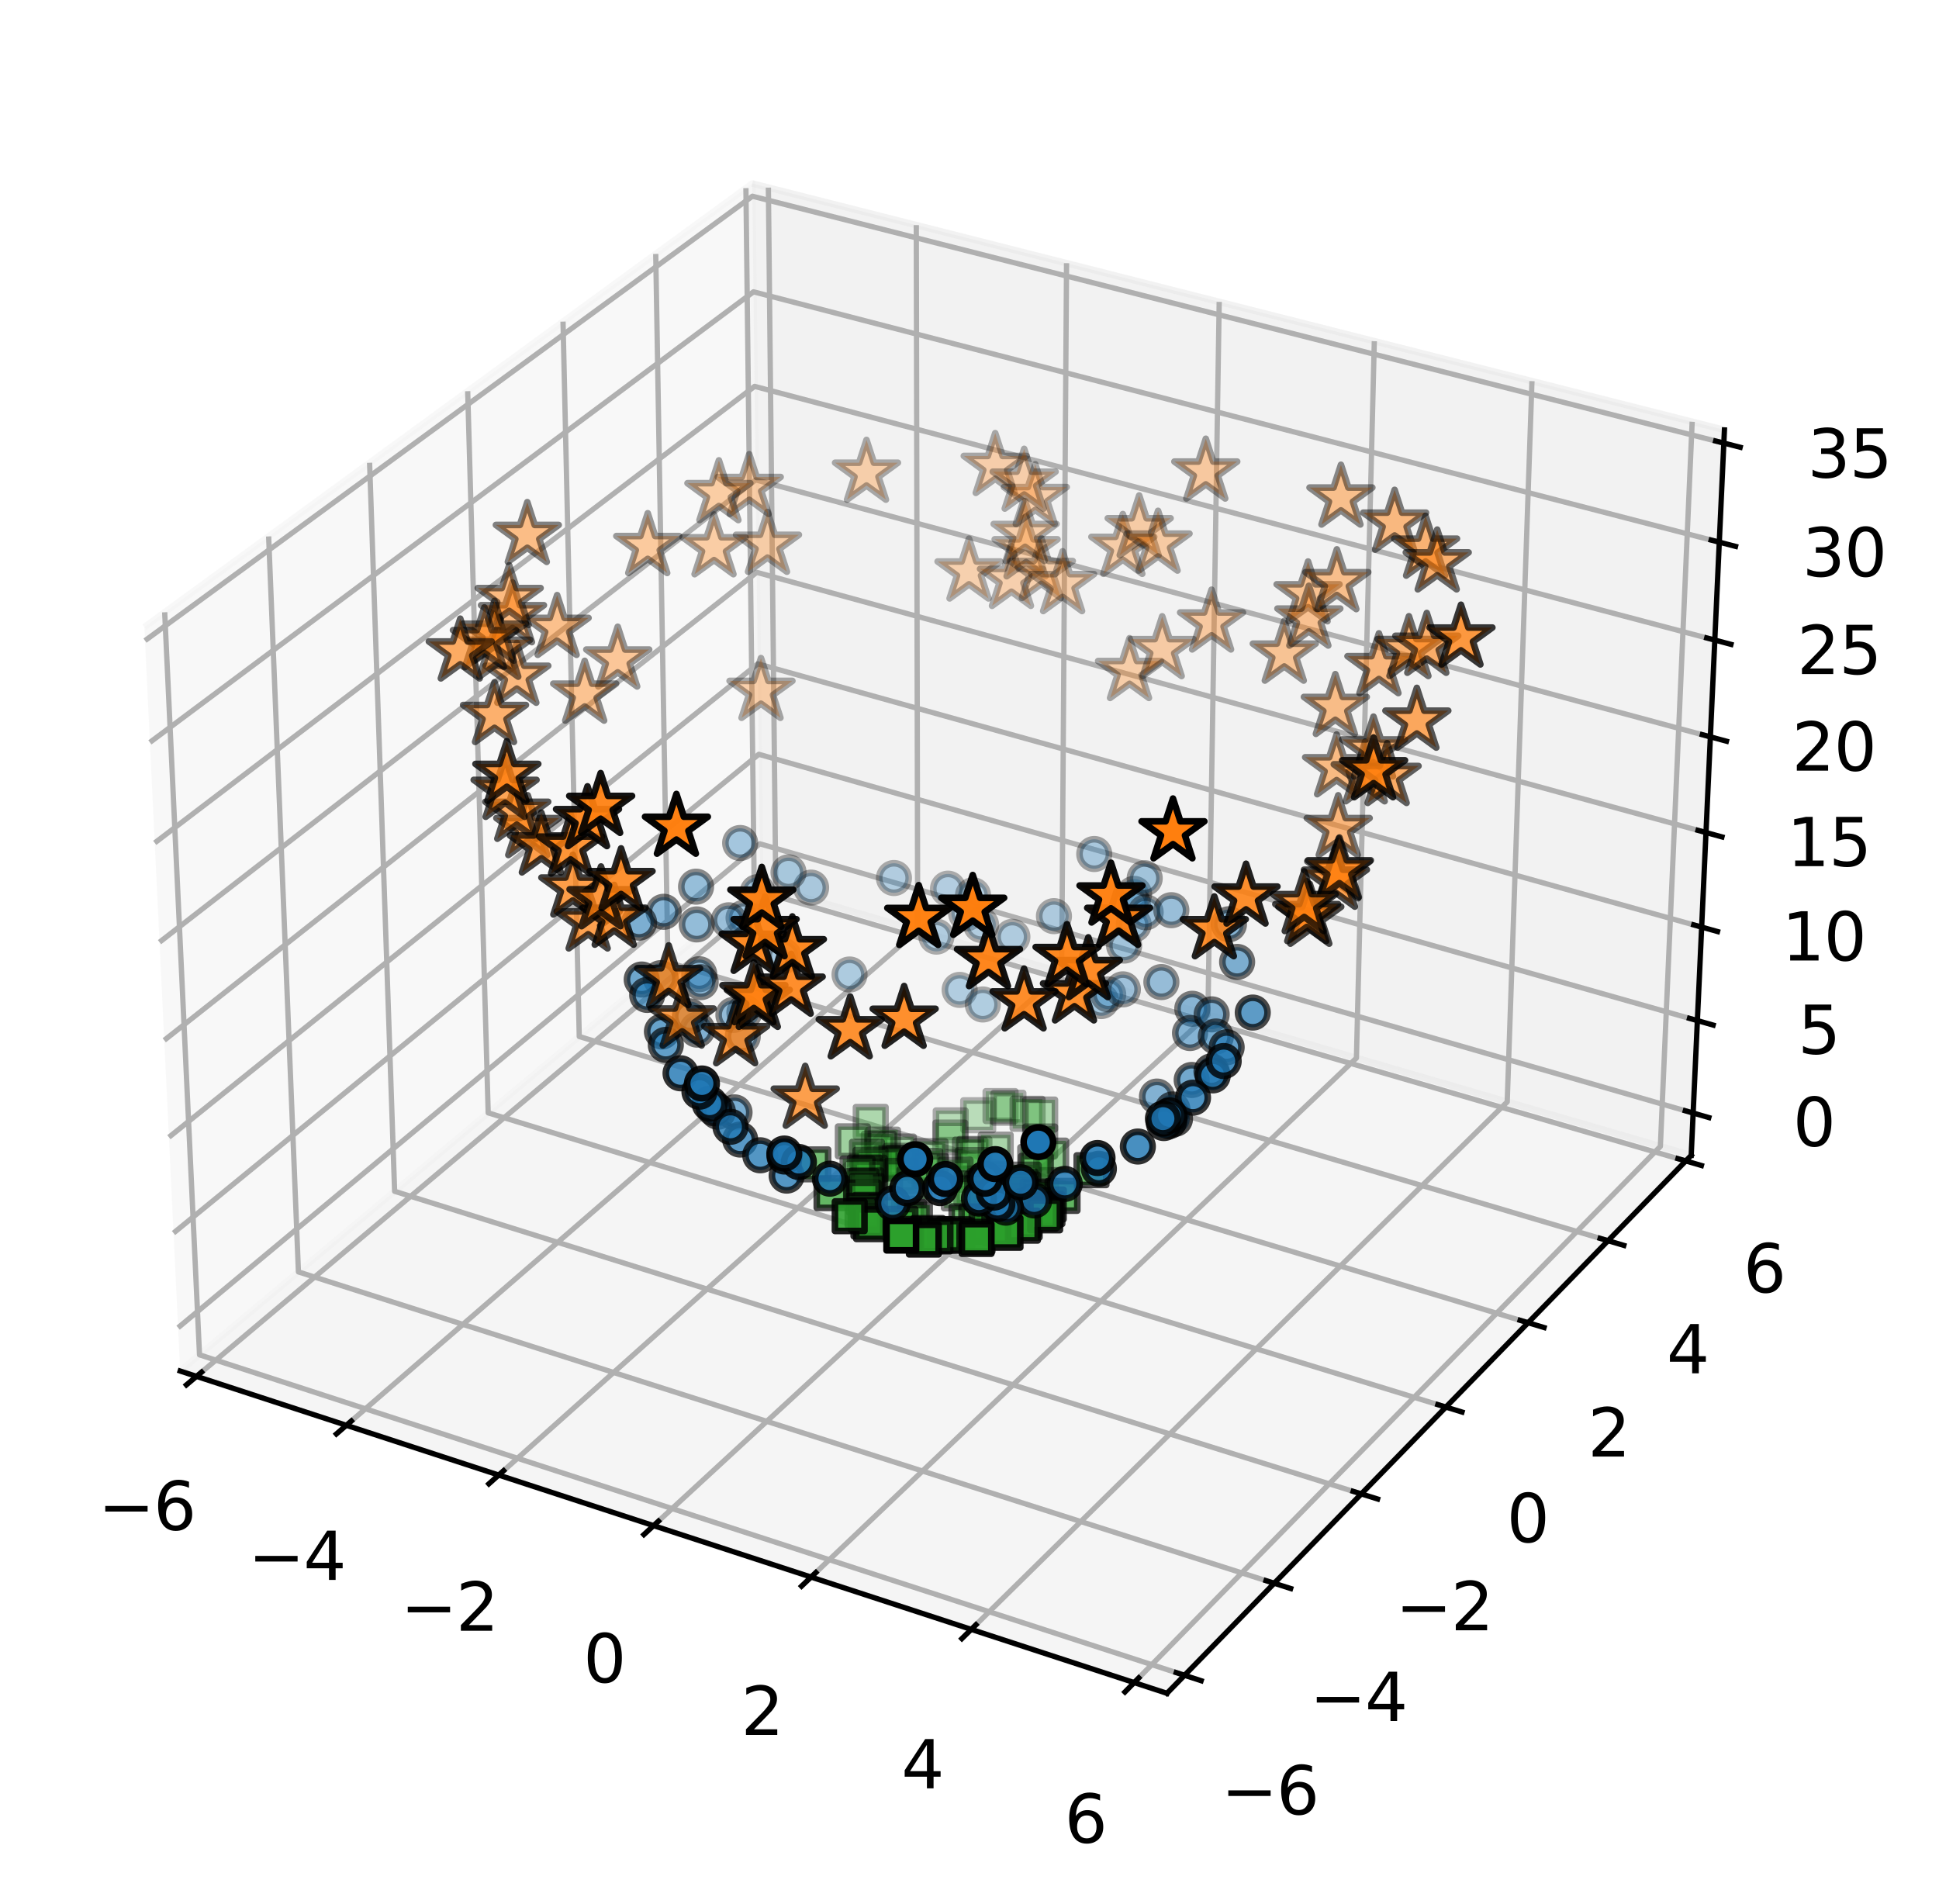 <?xml version="1.0" encoding="utf-8" standalone="no"?>
<!DOCTYPE svg PUBLIC "-//W3C//DTD SVG 1.1//EN"
  "http://www.w3.org/Graphics/SVG/1.1/DTD/svg11.dtd">
<svg xmlns:xlink="http://www.w3.org/1999/xlink" width="293.723pt" height="288.428pt" viewBox="0 0 293.723 288.428" xmlns="http://www.w3.org/2000/svg" version="1.1">
 <defs>
  <style type="text/css">*{stroke-linejoin: round; stroke-linecap: butt}</style>
 </defs>
 <g id="figure_1">
  <g id="patch_1">
   <path d="M 0 288.428 
L 293.723 288.428 
L 293.723 0 
L 0 0 
z
" style="fill: #ffffff"/>
  </g>
  <g id="patch_2">
   <path d="M 7.2 273.312 
L 273.312 273.312 
L 273.312 7.2 
L 7.2 7.2 
z
" style="fill: #ffffff"/>
  </g>
  <g id="pane3d_1">
   <g id="patch_3">
    <path d="M 27.293 207.697 
L 115.172 134.035 
L 113.951 27.802 
L 21.866 95.001 
" style="fill: #f2f2f2; opacity: 0.5; stroke: #f2f2f2; stroke-linejoin: miter"/>
   </g>
  </g>
  <g id="pane3d_2">
   <g id="patch_4">
    <path d="M 115.172 134.035 
L 256.186 175.023 
L 261.219 65.13 
L 113.951 27.802 
" style="fill: #e6e6e6; opacity: 0.5; stroke: #e6e6e6; stroke-linejoin: miter"/>
   </g>
  </g>
  <g id="pane3d_3">
   <g id="patch_5">
    <path d="M 27.293 207.697 
L 176.775 256.518 
L 256.186 175.023 
L 115.172 134.035 
" style="fill: #ececec; opacity: 0.5; stroke: #ececec; stroke-linejoin: miter"/>
   </g>
  </g>
  <g id="grid3d_1">
   <g id="Line3DCollection_1">
    <path d="M 29.769 208.506 
L 117.518 134.717 
L 116.396 28.422 
" style="fill: none; stroke: #b0b0b0; stroke-width: 0.8"/>
    <path d="M 52.469 215.92 
L 139.009 140.964 
L 138.801 34.101 
" style="fill: none; stroke: #b0b0b0; stroke-width: 0.8"/>
    <path d="M 75.546 223.457 
L 160.827 147.306 
L 161.562 39.87 
" style="fill: none; stroke: #b0b0b0; stroke-width: 0.8"/>
    <path d="M 99.007 231.119 
L 182.979 153.744 
L 184.687 45.732 
" style="fill: none; stroke: #b0b0b0; stroke-width: 0.8"/>
    <path d="M 122.864 238.911 
L 205.473 160.282 
L 208.184 51.688 
" style="fill: none; stroke: #b0b0b0; stroke-width: 0.8"/>
    <path d="M 147.127 246.835 
L 228.316 166.922 
L 232.063 57.74 
" style="fill: none; stroke: #b0b0b0; stroke-width: 0.8"/>
    <path d="M 171.805 254.895 
L 251.517 173.666 
L 256.333 63.892 
" style="fill: none; stroke: #b0b0b0; stroke-width: 0.8"/>
   </g>
  </g>
  <g id="grid3d_2">
   <g id="Line3DCollection_2">
    <path d="M 24.947 92.753 
L 30.223 205.242 
L 179.434 253.79 
" style="fill: none; stroke: #b0b0b0; stroke-width: 0.8"/>
    <path d="M 40.694 81.262 
L 45.207 192.682 
L 193.019 239.848 
" style="fill: none; stroke: #b0b0b0; stroke-width: 0.8"/>
    <path d="M 55.987 70.102 
L 59.778 180.468 
L 206.211 226.31 
" style="fill: none; stroke: #b0b0b0; stroke-width: 0.8"/>
    <path d="M 70.845 59.258 
L 73.952 168.587 
L 219.026 213.159 
" style="fill: none; stroke: #b0b0b0; stroke-width: 0.8"/>
    <path d="M 85.288 48.719 
L 87.747 157.024 
L 231.479 200.378 
" style="fill: none; stroke: #b0b0b0; stroke-width: 0.8"/>
    <path d="M 99.332 38.47 
L 101.177 145.767 
L 243.587 187.953 
" style="fill: none; stroke: #b0b0b0; stroke-width: 0.8"/>
    <path d="M 112.994 28.5 
L 114.256 134.804 
L 255.362 175.869 
" style="fill: none; stroke: #b0b0b0; stroke-width: 0.8"/>
   </g>
  </g>
  <g id="grid3d_3">
   <g id="Line3DCollection_3">
    <path d="M 256.48 168.613 
L 115.101 127.827 
L 26.977 201.134 
" style="fill: none; stroke: #b0b0b0; stroke-width: 0.8"/>
    <path d="M 257.121 154.61 
L 114.945 114.268 
L 26.287 186.792 
" style="fill: none; stroke: #b0b0b0; stroke-width: 0.8"/>
    <path d="M 257.77 140.446 
L 114.787 100.562 
L 25.588 172.279 
" style="fill: none; stroke: #b0b0b0; stroke-width: 0.8"/>
    <path d="M 258.426 126.119 
L 114.628 86.705 
L 24.88 157.593 
" style="fill: none; stroke: #b0b0b0; stroke-width: 0.8"/>
    <path d="M 259.089 111.627 
L 114.467 72.695 
L 24.165 142.73 
" style="fill: none; stroke: #b0b0b0; stroke-width: 0.8"/>
    <path d="M 259.761 96.965 
L 114.304 58.531 
L 23.44 127.687 
" style="fill: none; stroke: #b0b0b0; stroke-width: 0.8"/>
    <path d="M 260.44 82.132 
L 114.139 44.208 
L 22.707 112.461 
" style="fill: none; stroke: #b0b0b0; stroke-width: 0.8"/>
    <path d="M 261.127 67.123 
L 113.973 29.725 
L 21.965 97.048 
" style="fill: none; stroke: #b0b0b0; stroke-width: 0.8"/>
   </g>
  </g>
  <g id="axis3d_1">
   <g id="line2d_1">
    <path d="M 27.293 207.697 
L 176.775 256.518 
" style="fill: none; stroke: #000000; stroke-width: 0.8; stroke-linecap: square"/>
   </g>
   <g id="xtick_1">
    <g id="line2d_2">
     <path d="M 30.533 207.864 
L 28.238 209.794 
" style="fill: none; stroke: #000000; stroke-width: 0.8; stroke-linecap: square"/>
    </g>
    <g id="text_1">
     <!-- −6 -->
     <g transform="translate(14.863 231.77) scale(0.1 -0.1)">
      <defs>
       <path id="DejaVuSans-2212" d="M 678 2272 
L 4684 2272 
L 4684 1741 
L 678 1741 
L 678 2272 
z
" transform="scale(0.016)"/>
       <path id="DejaVuSans-36" d="M 2113 2584 
Q 1688 2584 1439 2293 
Q 1191 2003 1191 1497 
Q 1191 994 1439 701 
Q 1688 409 2113 409 
Q 2538 409 2786 701 
Q 3034 994 3034 1497 
Q 3034 2003 2786 2293 
Q 2538 2584 2113 2584 
z
M 3366 4563 
L 3366 3988 
Q 3128 4100 2886 4159 
Q 2644 4219 2406 4219 
Q 1781 4219 1451 3797 
Q 1122 3375 1075 2522 
Q 1259 2794 1537 2939 
Q 1816 3084 2150 3084 
Q 2853 3084 3261 2657 
Q 3669 2231 3669 1497 
Q 3669 778 3244 343 
Q 2819 -91 2113 -91 
Q 1303 -91 875 529 
Q 447 1150 447 2328 
Q 447 3434 972 4092 
Q 1497 4750 2381 4750 
Q 2619 4750 2861 4703 
Q 3103 4656 3366 4563 
z
" transform="scale(0.016)"/>
      </defs>
      <use xlink:href="#DejaVuSans-2212"/>
      <use xlink:href="#DejaVuSans-36" transform="translate(83.789 0)"/>
     </g>
    </g>
   </g>
   <g id="xtick_2">
    <g id="line2d_3">
     <path d="M 53.223 215.267 
L 50.958 217.229 
" style="fill: none; stroke: #000000; stroke-width: 0.8; stroke-linecap: square"/>
    </g>
    <g id="text_2">
     <!-- −4 -->
     <g transform="translate(37.586 239.34) scale(0.1 -0.1)">
      <defs>
       <path id="DejaVuSans-34" d="M 2419 4116 
L 825 1625 
L 2419 1625 
L 2419 4116 
z
M 2253 4666 
L 3047 4666 
L 3047 1625 
L 3713 1625 
L 3713 1100 
L 3047 1100 
L 3047 0 
L 2419 0 
L 2419 1100 
L 313 1100 
L 313 1709 
L 2253 4666 
z
" transform="scale(0.016)"/>
      </defs>
      <use xlink:href="#DejaVuSans-2212"/>
      <use xlink:href="#DejaVuSans-34" transform="translate(83.789 0)"/>
     </g>
    </g>
   </g>
   <g id="xtick_3">
    <g id="line2d_4">
     <path d="M 76.289 222.793 
L 74.055 224.787 
" style="fill: none; stroke: #000000; stroke-width: 0.8; stroke-linecap: square"/>
    </g>
    <g id="text_3">
     <!-- −2 -->
     <g transform="translate(60.686 247.037) scale(0.1 -0.1)">
      <defs>
       <path id="DejaVuSans-32" d="M 1228 531 
L 3431 531 
L 3431 0 
L 469 0 
L 469 531 
Q 828 903 1448 1529 
Q 2069 2156 2228 2338 
Q 2531 2678 2651 2914 
Q 2772 3150 2772 3378 
Q 2772 3750 2511 3984 
Q 2250 4219 1831 4219 
Q 1534 4219 1204 4116 
Q 875 4013 500 3803 
L 500 4441 
Q 881 4594 1212 4672 
Q 1544 4750 1819 4750 
Q 2544 4750 2975 4387 
Q 3406 4025 3406 3419 
Q 3406 3131 3298 2873 
Q 3191 2616 2906 2266 
Q 2828 2175 2409 1742 
Q 1991 1309 1228 531 
z
" transform="scale(0.016)"/>
      </defs>
      <use xlink:href="#DejaVuSans-2212"/>
      <use xlink:href="#DejaVuSans-32" transform="translate(83.789 0)"/>
     </g>
    </g>
   </g>
   <g id="xtick_4">
    <g id="line2d_5">
     <path d="M 99.74 230.444 
L 97.539 232.472 
" style="fill: none; stroke: #000000; stroke-width: 0.8; stroke-linecap: square"/>
    </g>
    <g id="text_4">
     <!-- 0 -->
     <g transform="translate(88.364 254.863) scale(0.1 -0.1)">
      <defs>
       <path id="DejaVuSans-30" d="M 2034 4250 
Q 1547 4250 1301 3770 
Q 1056 3291 1056 2328 
Q 1056 1369 1301 889 
Q 1547 409 2034 409 
Q 2525 409 2770 889 
Q 3016 1369 3016 2328 
Q 3016 3291 2770 3770 
Q 2525 4250 2034 4250 
z
M 2034 4750 
Q 2819 4750 3233 4129 
Q 3647 3509 3647 2328 
Q 3647 1150 3233 529 
Q 2819 -91 2034 -91 
Q 1250 -91 836 529 
Q 422 1150 422 2328 
Q 422 3509 836 4129 
Q 1250 4750 2034 4750 
z
" transform="scale(0.016)"/>
      </defs>
      <use xlink:href="#DejaVuSans-30"/>
     </g>
    </g>
   </g>
   <g id="xtick_5">
    <g id="line2d_6">
     <path d="M 123.585 238.224 
L 121.419 240.287 
" style="fill: none; stroke: #000000; stroke-width: 0.8; stroke-linecap: square"/>
    </g>
    <g id="text_5">
     <!-- 2 -->
     <g transform="translate(112.25 262.821) scale(0.1 -0.1)">
      <use xlink:href="#DejaVuSans-32"/>
     </g>
    </g>
   </g>
   <g id="xtick_6">
    <g id="line2d_7">
     <path d="M 147.836 246.137 
L 145.705 248.234 
" style="fill: none; stroke: #000000; stroke-width: 0.8; stroke-linecap: square"/>
    </g>
    <g id="text_6">
     <!-- 4 -->
     <g transform="translate(136.542 270.915) scale(0.1 -0.1)">
      <use xlink:href="#DejaVuSans-34"/>
     </g>
    </g>
   </g>
   <g id="xtick_7">
    <g id="line2d_8">
     <path d="M 172.502 254.185 
L 170.408 256.318 
" style="fill: none; stroke: #000000; stroke-width: 0.8; stroke-linecap: square"/>
    </g>
    <g id="text_7">
     <!-- 6 -->
     <g transform="translate(161.253 279.148) scale(0.1 -0.1)">
      <use xlink:href="#DejaVuSans-36"/>
     </g>
    </g>
   </g>
  </g>
  <g id="axis3d_2">
   <g id="line2d_9">
    <path d="M 256.186 175.023 
L 176.775 256.518 
" style="fill: none; stroke: #000000; stroke-width: 0.8; stroke-linecap: square"/>
   </g>
   <g id="xtick_8">
    <g id="line2d_10">
     <path d="M 178.176 253.381 
L 181.952 254.609 
" style="fill: none; stroke: #000000; stroke-width: 0.8; stroke-linecap: square"/>
    </g>
    <g id="text_8">
     <!-- −6 -->
     <g transform="translate(184.981 274.855) scale(0.1 -0.1)">
      <use xlink:href="#DejaVuSans-2212"/>
      <use xlink:href="#DejaVuSans-36" transform="translate(83.789 0)"/>
     </g>
    </g>
   </g>
   <g id="xtick_9">
    <g id="line2d_11">
     <path d="M 191.775 239.45 
L 195.512 240.643 
" style="fill: none; stroke: #000000; stroke-width: 0.8; stroke-linecap: square"/>
    </g>
    <g id="text_9">
     <!-- −4 -->
     <g transform="translate(198.385 260.706) scale(0.1 -0.1)">
      <use xlink:href="#DejaVuSans-2212"/>
      <use xlink:href="#DejaVuSans-34" transform="translate(83.789 0)"/>
     </g>
    </g>
   </g>
   <g id="xtick_10">
    <g id="line2d_12">
     <path d="M 204.979 225.924 
L 208.679 227.082 
" style="fill: none; stroke: #000000; stroke-width: 0.8; stroke-linecap: square"/>
    </g>
    <g id="text_10">
     <!-- −2 -->
     <g transform="translate(211.399 246.968) scale(0.1 -0.1)">
      <use xlink:href="#DejaVuSans-2212"/>
      <use xlink:href="#DejaVuSans-32" transform="translate(83.789 0)"/>
     </g>
    </g>
   </g>
   <g id="xtick_11">
    <g id="line2d_13">
     <path d="M 217.806 212.784 
L 221.469 213.909 
" style="fill: none; stroke: #000000; stroke-width: 0.8; stroke-linecap: square"/>
    </g>
    <g id="text_11">
     <!-- 0 -->
     <g transform="translate(228.232 233.623) scale(0.1 -0.1)">
      <use xlink:href="#DejaVuSans-30"/>
     </g>
    </g>
   </g>
   <g id="xtick_12">
    <g id="line2d_14">
     <path d="M 230.271 200.014 
L 233.898 201.108 
" style="fill: none; stroke: #000000; stroke-width: 0.8; stroke-linecap: square"/>
    </g>
    <g id="text_12">
     <!-- 2 -->
     <g transform="translate(240.518 220.654) scale(0.1 -0.1)">
      <use xlink:href="#DejaVuSans-32"/>
     </g>
    </g>
   </g>
   <g id="xtick_13">
    <g id="line2d_15">
     <path d="M 242.39 187.599 
L 245.981 188.663 
" style="fill: none; stroke: #000000; stroke-width: 0.8; stroke-linecap: square"/>
    </g>
    <g id="text_13">
     <!-- 4 -->
     <g transform="translate(252.462 208.045) scale(0.1 -0.1)">
      <use xlink:href="#DejaVuSans-34"/>
     </g>
    </g>
   </g>
   <g id="xtick_14">
    <g id="line2d_16">
     <path d="M 254.178 175.524 
L 257.733 176.559 
" style="fill: none; stroke: #000000; stroke-width: 0.8; stroke-linecap: square"/>
    </g>
    <g id="text_14">
     <!-- 6 -->
     <g transform="translate(264.078 195.783) scale(0.1 -0.1)">
      <use xlink:href="#DejaVuSans-36"/>
     </g>
    </g>
   </g>
  </g>
  <g id="axis3d_3">
   <g id="line2d_17">
    <path d="M 256.186 175.023 
L 261.219 65.13 
" style="fill: none; stroke: #000000; stroke-width: 0.8; stroke-linecap: square"/>
   </g>
   <g id="xtick_15">
    <g id="line2d_18">
     <path d="M 255.293 168.27 
L 258.856 169.298 
" style="fill: none; stroke: #000000; stroke-width: 0.8; stroke-linecap: square"/>
    </g>
    <g id="text_15">
     <!-- 0 -->
     <g transform="translate(271.594 173.619) scale(0.1 -0.1)">
      <use xlink:href="#DejaVuSans-30"/>
     </g>
    </g>
   </g>
   <g id="xtick_16">
    <g id="line2d_19">
     <path d="M 255.927 154.271 
L 259.511 155.288 
" style="fill: none; stroke: #000000; stroke-width: 0.8; stroke-linecap: square"/>
    </g>
    <g id="text_16">
     <!-- 5 -->
     <g transform="translate(272.337 159.643) scale(0.1 -0.1)">
      <defs>
       <path id="DejaVuSans-35" d="M 691 4666 
L 3169 4666 
L 3169 4134 
L 1269 4134 
L 1269 2991 
Q 1406 3038 1543 3061 
Q 1681 3084 1819 3084 
Q 2600 3084 3056 2656 
Q 3513 2228 3513 1497 
Q 3513 744 3044 326 
Q 2575 -91 1722 -91 
Q 1428 -91 1123 -41 
Q 819 9 494 109 
L 494 744 
Q 775 591 1075 516 
Q 1375 441 1709 441 
Q 2250 441 2565 725 
Q 2881 1009 2881 1497 
Q 2881 1984 2565 2268 
Q 2250 2553 1709 2553 
Q 1456 2553 1204 2497 
Q 953 2441 691 2322 
L 691 4666 
z
" transform="scale(0.016)"/>
      </defs>
      <use xlink:href="#DejaVuSans-35"/>
     </g>
    </g>
   </g>
   <g id="xtick_17">
    <g id="line2d_20">
     <path d="M 256.569 140.111 
L 260.174 141.117 
" style="fill: none; stroke: #000000; stroke-width: 0.8; stroke-linecap: square"/>
    </g>
    <g id="text_17">
     <!-- 10 -->
     <g transform="translate(269.908 145.508) scale(0.1 -0.1)">
      <defs>
       <path id="DejaVuSans-31" d="M 794 531 
L 1825 531 
L 1825 4091 
L 703 3866 
L 703 4441 
L 1819 4666 
L 2450 4666 
L 2450 531 
L 3481 531 
L 3481 0 
L 794 0 
L 794 531 
z
" transform="scale(0.016)"/>
      </defs>
      <use xlink:href="#DejaVuSans-31"/>
      <use xlink:href="#DejaVuSans-30" transform="translate(63.623 0)"/>
     </g>
    </g>
   </g>
   <g id="xtick_18">
    <g id="line2d_21">
     <path d="M 257.218 125.788 
L 260.845 126.782 
" style="fill: none; stroke: #000000; stroke-width: 0.8; stroke-linecap: square"/>
    </g>
    <g id="text_18">
     <!-- 15 -->
     <g transform="translate(270.668 131.21) scale(0.1 -0.1)">
      <use xlink:href="#DejaVuSans-31"/>
      <use xlink:href="#DejaVuSans-35" transform="translate(63.623 0)"/>
     </g>
    </g>
   </g>
   <g id="xtick_19">
    <g id="line2d_22">
     <path d="M 257.874 111.299 
L 261.523 112.282 
" style="fill: none; stroke: #000000; stroke-width: 0.8; stroke-linecap: square"/>
    </g>
    <g id="text_19">
     <!-- 20 -->
     <g transform="translate(271.437 116.748) scale(0.1 -0.1)">
      <use xlink:href="#DejaVuSans-32"/>
      <use xlink:href="#DejaVuSans-30" transform="translate(63.623 0)"/>
     </g>
    </g>
   </g>
   <g id="xtick_20">
    <g id="line2d_23">
     <path d="M 258.538 96.642 
L 262.209 97.612 
" style="fill: none; stroke: #000000; stroke-width: 0.8; stroke-linecap: square"/>
    </g>
    <g id="text_20">
     <!-- 25 -->
     <g transform="translate(272.215 102.117) scale(0.1 -0.1)">
      <use xlink:href="#DejaVuSans-32"/>
      <use xlink:href="#DejaVuSans-35" transform="translate(63.623 0)"/>
     </g>
    </g>
   </g>
   <g id="xtick_21">
    <g id="line2d_24">
     <path d="M 259.21 81.813 
L 262.903 82.77 
" style="fill: none; stroke: #000000; stroke-width: 0.8; stroke-linecap: square"/>
    </g>
    <g id="text_21">
     <!-- 30 -->
     <g transform="translate(273.002 87.316) scale(0.1 -0.1)">
      <defs>
       <path id="DejaVuSans-33" d="M 2597 2516 
Q 3050 2419 3304 2112 
Q 3559 1806 3559 1356 
Q 3559 666 3084 287 
Q 2609 -91 1734 -91 
Q 1441 -91 1130 -33 
Q 819 25 488 141 
L 488 750 
Q 750 597 1062 519 
Q 1375 441 1716 441 
Q 2309 441 2620 675 
Q 2931 909 2931 1356 
Q 2931 1769 2642 2001 
Q 2353 2234 1838 2234 
L 1294 2234 
L 1294 2753 
L 1863 2753 
Q 2328 2753 2575 2939 
Q 2822 3125 2822 3475 
Q 2822 3834 2567 4026 
Q 2313 4219 1838 4219 
Q 1578 4219 1281 4162 
Q 984 4106 628 3988 
L 628 4550 
Q 988 4650 1302 4700 
Q 1616 4750 1894 4750 
Q 2613 4750 3031 4423 
Q 3450 4097 3450 3541 
Q 3450 3153 3228 2886 
Q 3006 2619 2597 2516 
z
" transform="scale(0.016)"/>
      </defs>
      <use xlink:href="#DejaVuSans-33"/>
      <use xlink:href="#DejaVuSans-30" transform="translate(63.623 0)"/>
     </g>
    </g>
   </g>
   <g id="xtick_22">
    <g id="line2d_25">
     <path d="M 259.89 66.809 
L 263.606 67.753 
" style="fill: none; stroke: #000000; stroke-width: 0.8; stroke-linecap: square"/>
    </g>
    <g id="text_22">
     <!-- 35 -->
     <g transform="translate(273.798 72.34) scale(0.1 -0.1)">
      <use xlink:href="#DejaVuSans-33"/>
      <use xlink:href="#DejaVuSans-35" transform="translate(63.623 0)"/>
     </g>
    </g>
   </g>
  </g>
  <g id="axes_1">
   <g id="Path3DCollection_1">
    <defs>
     <path id="C0_0_859c1d2f81" d="M -2.236 2.236 
L 2.236 2.236 
L 2.236 -2.236 
L -2.236 -2.236 
z
"/>
    </defs>
    <g clip-path="url(#pb363014519)">
     <use xlink:href="#C0_0_859c1d2f81" x="148.179" y="168.946" style="fill: #2ca02c; fill-opacity: 0.3; stroke: #000000; stroke-opacity: 0.3"/>
    </g>
    <g clip-path="url(#pb363014519)">
     <use xlink:href="#C0_0_859c1d2f81" x="151.564" y="167.558" style="fill: #2ca02c; fill-opacity: 0.301; stroke: #000000; stroke-opacity: 0.301"/>
    </g>
    <g clip-path="url(#pb363014519)">
     <use xlink:href="#C0_0_859c1d2f81" x="144.014" y="170.482" style="fill: #2ca02c; fill-opacity: 0.31; stroke: #000000; stroke-opacity: 0.31"/>
    </g>
    <g clip-path="url(#pb363014519)">
     <use xlink:href="#C0_0_859c1d2f81" x="152.757" y="167.816" style="fill: #2ca02c; fill-opacity: 0.311; stroke: #000000; stroke-opacity: 0.311"/>
    </g>
    <g clip-path="url(#pb363014519)">
     <use xlink:href="#C0_0_859c1d2f81" x="143.95" y="172.329" style="fill: #2ca02c; fill-opacity: 0.332; stroke: #000000; stroke-opacity: 0.332"/>
    </g>
    <g clip-path="url(#pb363014519)">
     <use xlink:href="#C0_0_859c1d2f81" x="155.657" y="168.723" style="fill: #2ca02c; fill-opacity: 0.344; stroke: #000000; stroke-opacity: 0.344"/>
    </g>
    <g clip-path="url(#pb363014519)">
     <use xlink:href="#C0_0_859c1d2f81" x="131.899" y="169.953" style="fill: #2ca02c; fill-opacity: 0.359; stroke: #000000; stroke-opacity: 0.359"/>
    </g>
    <g clip-path="url(#pb363014519)">
     <use xlink:href="#C0_0_859c1d2f81" x="157.571" y="168.839" style="fill: #2ca02c; fill-opacity: 0.365; stroke: #000000; stroke-opacity: 0.365"/>
    </g>
    <g clip-path="url(#pb363014519)">
     <use xlink:href="#C0_0_859c1d2f81" x="146.929" y="174.906" style="fill: #2ca02c; fill-opacity: 0.373; stroke: #000000; stroke-opacity: 0.373"/>
    </g>
    <g clip-path="url(#pb363014519)">
     <use xlink:href="#C0_0_859c1d2f81" x="147.605" y="174.803" style="fill: #2ca02c; fill-opacity: 0.373; stroke: #000000; stroke-opacity: 0.373"/>
    </g>
    <g clip-path="url(#pb363014519)">
     <use xlink:href="#C0_0_859c1d2f81" x="140.954" y="175.141" style="fill: #2ca02c; fill-opacity: 0.375; stroke: #000000; stroke-opacity: 0.375"/>
    </g>
    <g clip-path="url(#pb363014519)">
     <use xlink:href="#C0_0_859c1d2f81" x="150.83" y="174.152" style="fill: #2ca02c; fill-opacity: 0.379; stroke: #000000; stroke-opacity: 0.379"/>
    </g>
    <g clip-path="url(#pb363014519)">
     <use xlink:href="#C0_0_859c1d2f81" x="136.167" y="174.441" style="fill: #2ca02c; fill-opacity: 0.387; stroke: #000000; stroke-opacity: 0.387"/>
    </g>
    <g clip-path="url(#pb363014519)">
     <use xlink:href="#C0_0_859c1d2f81" x="133.758" y="173.403" style="fill: #2ca02c; fill-opacity: 0.389; stroke: #000000; stroke-opacity: 0.389"/>
    </g>
    <g clip-path="url(#pb363014519)">
     <use xlink:href="#C0_0_859c1d2f81" x="147.34" y="176.503" style="fill: #2ca02c; fill-opacity: 0.4; stroke: #000000; stroke-opacity: 0.4"/>
    </g>
    <g clip-path="url(#pb363014519)">
     <use xlink:href="#C0_0_859c1d2f81" x="140.147" y="176.617" style="fill: #2ca02c; fill-opacity: 0.402; stroke: #000000; stroke-opacity: 0.402"/>
    </g>
    <g clip-path="url(#pb363014519)">
     <use xlink:href="#C0_0_859c1d2f81" x="133.124" y="174.016" style="fill: #2ca02c; fill-opacity: 0.405; stroke: #000000; stroke-opacity: 0.405"/>
    </g>
    <g clip-path="url(#pb363014519)">
     <use xlink:href="#C0_0_859c1d2f81" x="136.439" y="175.847" style="fill: #2ca02c; fill-opacity: 0.408; stroke: #000000; stroke-opacity: 0.408"/>
    </g>
    <g clip-path="url(#pb363014519)">
     <use xlink:href="#C0_0_859c1d2f81" x="136.822" y="176.137" style="fill: #2ca02c; fill-opacity: 0.41; stroke: #000000; stroke-opacity: 0.41"/>
    </g>
    <g clip-path="url(#pb363014519)">
     <use xlink:href="#C0_0_859c1d2f81" x="141.023" y="177.395" style="fill: #2ca02c; fill-opacity: 0.413; stroke: #000000; stroke-opacity: 0.413"/>
    </g>
    <g clip-path="url(#pb363014519)">
     <use xlink:href="#C0_0_859c1d2f81" x="144.75" y="177.945" style="fill: #2ca02c; fill-opacity: 0.421; stroke: #000000; stroke-opacity: 0.421"/>
    </g>
    <g clip-path="url(#pb363014519)">
     <use xlink:href="#C0_0_859c1d2f81" x="157.568" y="172.92" style="fill: #2ca02c; fill-opacity: 0.424; stroke: #000000; stroke-opacity: 0.424"/>
    </g>
    <g clip-path="url(#pb363014519)">
     <use xlink:href="#C0_0_859c1d2f81" x="134.992" y="176.199" style="fill: #2ca02c; fill-opacity: 0.425; stroke: #000000; stroke-opacity: 0.425"/>
    </g>
    <g clip-path="url(#pb363014519)">
     <use xlink:href="#C0_0_859c1d2f81" x="129.188" y="172.9" style="fill: #2ca02c; fill-opacity: 0.433; stroke: #000000; stroke-opacity: 0.433"/>
    </g>
    <g clip-path="url(#pb363014519)">
     <use xlink:href="#C0_0_859c1d2f81" x="133.907" y="176.333" style="fill: #2ca02c; fill-opacity: 0.438; stroke: #000000; stroke-opacity: 0.438"/>
    </g>
    <g clip-path="url(#pb363014519)">
     <use xlink:href="#C0_0_859c1d2f81" x="131.328" y="175.236" style="fill: #2ca02c; fill-opacity: 0.446; stroke: #000000; stroke-opacity: 0.446"/>
    </g>
    <g clip-path="url(#pb363014519)">
     <use xlink:href="#C0_0_859c1d2f81" x="136.326" y="178.132" style="fill: #2ca02c; fill-opacity: 0.452; stroke: #000000; stroke-opacity: 0.452"/>
    </g>
    <g clip-path="url(#pb363014519)">
     <use xlink:href="#C0_0_859c1d2f81" x="131.861" y="176.447" style="fill: #2ca02c; fill-opacity: 0.463; stroke: #000000; stroke-opacity: 0.463"/>
    </g>
    <g clip-path="url(#pb363014519)">
     <use xlink:href="#C0_0_859c1d2f81" x="138.535" y="179.405" style="fill: #2ca02c; fill-opacity: 0.465; stroke: #000000; stroke-opacity: 0.465"/>
    </g>
    <g clip-path="url(#pb363014519)">
     <use xlink:href="#C0_0_859c1d2f81" x="147.153" y="180.013" style="fill: #2ca02c; fill-opacity: 0.471; stroke: #000000; stroke-opacity: 0.471"/>
    </g>
    <g clip-path="url(#pb363014519)">
     <use xlink:href="#C0_0_859c1d2f81" x="156.822" y="176.044" style="fill: #2ca02c; fill-opacity: 0.472; stroke: #000000; stroke-opacity: 0.472"/>
    </g>
    <g clip-path="url(#pb363014519)">
     <use xlink:href="#C0_0_859c1d2f81" x="149.152" y="179.678" style="fill: #2ca02c; fill-opacity: 0.474; stroke: #000000; stroke-opacity: 0.474"/>
    </g>
    <g clip-path="url(#pb363014519)">
     <use xlink:href="#C0_0_859c1d2f81" x="151.474" y="179.19" style="fill: #2ca02c; fill-opacity: 0.48; stroke: #000000; stroke-opacity: 0.48"/>
    </g>
    <g clip-path="url(#pb363014519)">
     <use xlink:href="#C0_0_859c1d2f81" x="148.755" y="180.098" style="fill: #2ca02c; fill-opacity: 0.481; stroke: #000000; stroke-opacity: 0.481"/>
    </g>
    <g clip-path="url(#pb363014519)">
     <use xlink:href="#C0_0_859c1d2f81" x="145.25" y="180.784" style="fill: #2ca02c; fill-opacity: 0.484; stroke: #000000; stroke-opacity: 0.484"/>
    </g>
    <g clip-path="url(#pb363014519)">
     <use xlink:href="#C0_0_859c1d2f81" x="159.232" y="175.065" style="fill: #2ca02c; fill-opacity: 0.489; stroke: #000000; stroke-opacity: 0.489"/>
    </g>
    <g clip-path="url(#pb363014519)">
     <use xlink:href="#C0_0_859c1d2f81" x="131.779" y="177.655" style="fill: #2ca02c; fill-opacity: 0.49; stroke: #000000; stroke-opacity: 0.49"/>
    </g>
    <g clip-path="url(#pb363014519)">
     <use xlink:href="#C0_0_859c1d2f81" x="148.787" y="180.714" style="fill: #2ca02c; fill-opacity: 0.497; stroke: #000000; stroke-opacity: 0.497"/>
    </g>
    <g clip-path="url(#pb363014519)">
     <use xlink:href="#C0_0_859c1d2f81" x="131.014" y="177.618" style="fill: #2ca02c; fill-opacity: 0.5; stroke: #000000; stroke-opacity: 0.5"/>
    </g>
    <g clip-path="url(#pb363014519)">
     <use xlink:href="#C0_0_859c1d2f81" x="156.935" y="177.369" style="fill: #2ca02c; fill-opacity: 0.503; stroke: #000000; stroke-opacity: 0.503"/>
    </g>
    <g clip-path="url(#pb363014519)">
     <use xlink:href="#C0_0_859c1d2f81" x="131.555" y="178.192" style="fill: #2ca02c; fill-opacity: 0.506; stroke: #000000; stroke-opacity: 0.506"/>
    </g>
    <g clip-path="url(#pb363014519)">
     <use xlink:href="#C0_0_859c1d2f81" x="155.074" y="178.705" style="fill: #2ca02c; fill-opacity: 0.509; stroke: #000000; stroke-opacity: 0.509"/>
    </g>
    <g clip-path="url(#pb363014519)">
     <use xlink:href="#C0_0_859c1d2f81" x="129.901" y="177.771" style="fill: #2ca02c; fill-opacity: 0.521; stroke: #000000; stroke-opacity: 0.521"/>
    </g>
    <g clip-path="url(#pb363014519)">
     <use xlink:href="#C0_0_859c1d2f81" x="154.58" y="179.741" style="fill: #2ca02c; fill-opacity: 0.529; stroke: #000000; stroke-opacity: 0.529"/>
    </g>
    <g clip-path="url(#pb363014519)">
     <use xlink:href="#C0_0_859c1d2f81" x="131.254" y="179.577" style="fill: #2ca02c; fill-opacity: 0.547; stroke: #000000; stroke-opacity: 0.547"/>
    </g>
    <g clip-path="url(#pb363014519)">
     <use xlink:href="#C0_0_859c1d2f81" x="154.964" y="180.203" style="fill: #2ca02c; fill-opacity: 0.548; stroke: #000000; stroke-opacity: 0.548"/>
    </g>
    <g clip-path="url(#pb363014519)">
     <use xlink:href="#C0_0_859c1d2f81" x="130.494" y="179.685" style="fill: #2ca02c; fill-opacity: 0.563; stroke: #000000; stroke-opacity: 0.563"/>
    </g>
    <g clip-path="url(#pb363014519)">
     <use xlink:href="#C0_0_859c1d2f81" x="154.42" y="181.12" style="fill: #2ca02c; fill-opacity: 0.569; stroke: #000000; stroke-opacity: 0.569"/>
    </g>
    <g clip-path="url(#pb363014519)">
     <use xlink:href="#C0_0_859c1d2f81" x="131.326" y="180.448" style="fill: #2ca02c; fill-opacity: 0.572; stroke: #000000; stroke-opacity: 0.572"/>
    </g>
    <g clip-path="url(#pb363014519)">
     <use xlink:href="#C0_0_859c1d2f81" x="150.847" y="182.823" style="fill: #2ca02c; fill-opacity: 0.579; stroke: #000000; stroke-opacity: 0.579"/>
    </g>
    <g clip-path="url(#pb363014519)">
     <use xlink:href="#C0_0_859c1d2f81" x="130.858" y="181.409" style="fill: #2ca02c; fill-opacity: 0.615; stroke: #000000; stroke-opacity: 0.615"/>
    </g>
    <g clip-path="url(#pb363014519)">
     <use xlink:href="#C0_0_859c1d2f81" x="155.695" y="182.005" style="fill: #2ca02c; fill-opacity: 0.624; stroke: #000000; stroke-opacity: 0.624"/>
    </g>
    <g clip-path="url(#pb363014519)">
     <use xlink:href="#C0_0_859c1d2f81" x="157.192" y="181.267" style="fill: #2ca02c; fill-opacity: 0.626; stroke: #000000; stroke-opacity: 0.626"/>
    </g>
    <g clip-path="url(#pb363014519)">
     <use xlink:href="#C0_0_859c1d2f81" x="137.707" y="184.351" style="fill: #2ca02c; fill-opacity: 0.627; stroke: #000000; stroke-opacity: 0.627"/>
    </g>
    <g clip-path="url(#pb363014519)">
     <use xlink:href="#C0_0_859c1d2f81" x="123.211" y="176.389" style="fill: #2ca02c; fill-opacity: 0.631; stroke: #000000; stroke-opacity: 0.631"/>
    </g>
    <g clip-path="url(#pb363014519)">
     <use xlink:href="#C0_0_859c1d2f81" x="146.402" y="185.009" style="fill: #2ca02c; fill-opacity: 0.632; stroke: #000000; stroke-opacity: 0.632"/>
    </g>
    <g clip-path="url(#pb363014519)">
     <use xlink:href="#C0_0_859c1d2f81" x="138.59" y="184.8" style="fill: #2ca02c; fill-opacity: 0.639; stroke: #000000; stroke-opacity: 0.639"/>
    </g>
    <g clip-path="url(#pb363014519)">
     <use xlink:href="#C0_0_859c1d2f81" x="134.16" y="183.589" style="fill: #2ca02c; fill-opacity: 0.642; stroke: #000000; stroke-opacity: 0.642"/>
    </g>
    <g clip-path="url(#pb363014519)">
     <use xlink:href="#C0_0_859c1d2f81" x="157.697" y="181.417" style="fill: #2ca02c; fill-opacity: 0.644; stroke: #000000; stroke-opacity: 0.644"/>
    </g>
    <g clip-path="url(#pb363014519)">
     <use xlink:href="#C0_0_859c1d2f81" x="147.893" y="185.085" style="fill: #2ca02c; fill-opacity: 0.646; stroke: #000000; stroke-opacity: 0.646"/>
    </g>
    <g clip-path="url(#pb363014519)">
     <use xlink:href="#C0_0_859c1d2f81" x="152.936" y="184.141" style="fill: #2ca02c; fill-opacity: 0.667; stroke: #000000; stroke-opacity: 0.667"/>
    </g>
    <g clip-path="url(#pb363014519)">
     <use xlink:href="#C0_0_859c1d2f81" x="131.779" y="183.28" style="fill: #2ca02c; fill-opacity: 0.677; stroke: #000000; stroke-opacity: 0.677"/>
    </g>
    <g clip-path="url(#pb363014519)">
     <use xlink:href="#C0_0_859c1d2f81" x="156.565" y="182.743" style="fill: #2ca02c; fill-opacity: 0.677; stroke: #000000; stroke-opacity: 0.677"/>
    </g>
    <g clip-path="url(#pb363014519)">
     <use xlink:href="#C0_0_859c1d2f81" x="150.331" y="185.276" style="fill: #2ca02c; fill-opacity: 0.685; stroke: #000000; stroke-opacity: 0.685"/>
    </g>
    <g clip-path="url(#pb363014519)">
     <use xlink:href="#C0_0_859c1d2f81" x="150.618" y="185.218" style="fill: #2ca02c; fill-opacity: 0.686; stroke: #000000; stroke-opacity: 0.686"/>
    </g>
    <g clip-path="url(#pb363014519)">
     <use xlink:href="#C0_0_859c1d2f81" x="155.5" y="183.58" style="fill: #2ca02c; fill-opacity: 0.694; stroke: #000000; stroke-opacity: 0.694"/>
    </g>
    <g clip-path="url(#pb363014519)">
     <use xlink:href="#C0_0_859c1d2f81" x="136.404" y="185.403" style="fill: #2ca02c; fill-opacity: 0.701; stroke: #000000; stroke-opacity: 0.701"/>
    </g>
    <g clip-path="url(#pb363014519)">
     <use xlink:href="#C0_0_859c1d2f81" x="156.67" y="183.191" style="fill: #2ca02c; fill-opacity: 0.705; stroke: #000000; stroke-opacity: 0.705"/>
    </g>
    <g clip-path="url(#pb363014519)">
     <use xlink:href="#C0_0_859c1d2f81" x="165.339" y="177.273" style="fill: #2ca02c; fill-opacity: 0.707; stroke: #000000; stroke-opacity: 0.707"/>
    </g>
    <g clip-path="url(#pb363014519)">
     <use xlink:href="#C0_0_859c1d2f81" x="149.455" y="185.849" style="fill: #2ca02c; fill-opacity: 0.709; stroke: #000000; stroke-opacity: 0.709"/>
    </g>
    <g clip-path="url(#pb363014519)">
     <use xlink:href="#C0_0_859c1d2f81" x="130.664" y="183.406" style="fill: #2ca02c; fill-opacity: 0.713; stroke: #000000; stroke-opacity: 0.713"/>
    </g>
    <g clip-path="url(#pb363014519)">
     <use xlink:href="#C0_0_859c1d2f81" x="125.963" y="180.745" style="fill: #2ca02c; fill-opacity: 0.72; stroke: #000000; stroke-opacity: 0.72"/>
    </g>
    <g clip-path="url(#pb363014519)">
     <use xlink:href="#C0_0_859c1d2f81" x="160.954" y="181.163" style="fill: #2ca02c; fill-opacity: 0.732; stroke: #000000; stroke-opacity: 0.732"/>
    </g>
    <g clip-path="url(#pb363014519)">
     <use xlink:href="#C0_0_859c1d2f81" x="158.88" y="182.469" style="fill: #2ca02c; fill-opacity: 0.733; stroke: #000000; stroke-opacity: 0.733"/>
    </g>
    <g clip-path="url(#pb363014519)">
     <use xlink:href="#C0_0_859c1d2f81" x="131.133" y="184.081" style="fill: #2ca02c; fill-opacity: 0.743; stroke: #000000; stroke-opacity: 0.743"/>
    </g>
    <g clip-path="url(#pb363014519)">
     <use xlink:href="#C0_0_859c1d2f81" x="140.587" y="186.787" style="fill: #2ca02c; fill-opacity: 0.745; stroke: #000000; stroke-opacity: 0.745"/>
    </g>
    <g clip-path="url(#pb363014519)">
     <use xlink:href="#C0_0_859c1d2f81" x="144.519" y="186.949" style="fill: #2ca02c; fill-opacity: 0.746; stroke: #000000; stroke-opacity: 0.746"/>
    </g>
    <g clip-path="url(#pb363014519)">
     <use xlink:href="#C0_0_859c1d2f81" x="141.782" y="186.96" style="fill: #2ca02c; fill-opacity: 0.751; stroke: #000000; stroke-opacity: 0.751"/>
    </g>
    <g clip-path="url(#pb363014519)">
     <use xlink:href="#C0_0_859c1d2f81" x="151.384" y="186.056" style="fill: #2ca02c; fill-opacity: 0.763; stroke: #000000; stroke-opacity: 0.763"/>
    </g>
    <g clip-path="url(#pb363014519)">
     <use xlink:href="#C0_0_859c1d2f81" x="145.016" y="187.137" style="fill: #2ca02c; fill-opacity: 0.766; stroke: #000000; stroke-opacity: 0.766"/>
    </g>
    <g clip-path="url(#pb363014519)">
     <use xlink:href="#C0_0_859c1d2f81" x="155.112" y="184.818" style="fill: #2ca02c; fill-opacity: 0.768; stroke: #000000; stroke-opacity: 0.768"/>
    </g>
    <g clip-path="url(#pb363014519)">
     <use xlink:href="#C0_0_859c1d2f81" x="143.127" y="187.219" style="fill: #2ca02c; fill-opacity: 0.771; stroke: #000000; stroke-opacity: 0.771"/>
    </g>
    <g clip-path="url(#pb363014519)">
     <use xlink:href="#C0_0_859c1d2f81" x="158.403" y="183.274" style="fill: #2ca02c; fill-opacity: 0.771; stroke: #000000; stroke-opacity: 0.771"/>
    </g>
    <g clip-path="url(#pb363014519)">
     <use xlink:href="#C0_0_859c1d2f81" x="158.667" y="183.184" style="fill: #2ca02c; fill-opacity: 0.775; stroke: #000000; stroke-opacity: 0.775"/>
    </g>
    <g clip-path="url(#pb363014519)">
     <use xlink:href="#C0_0_859c1d2f81" x="158.246" y="183.491" style="fill: #2ca02c; fill-opacity: 0.782; stroke: #000000; stroke-opacity: 0.782"/>
    </g>
    <g clip-path="url(#pb363014519)">
     <use xlink:href="#C0_0_859c1d2f81" x="141.705" y="187.308" style="fill: #2ca02c; fill-opacity: 0.787; stroke: #000000; stroke-opacity: 0.787"/>
    </g>
    <g clip-path="url(#pb363014519)">
     <use xlink:href="#C0_0_859c1d2f81" x="157.726" y="183.87" style="fill: #2ca02c; fill-opacity: 0.792; stroke: #000000; stroke-opacity: 0.792"/>
    </g>
    <g clip-path="url(#pb363014519)">
     <use xlink:href="#C0_0_859c1d2f81" x="152.087" y="186.186" style="fill: #2ca02c; fill-opacity: 0.797; stroke: #000000; stroke-opacity: 0.797"/>
    </g>
    <g clip-path="url(#pb363014519)">
     <use xlink:href="#C0_0_859c1d2f81" x="131.551" y="185.039" style="fill: #2ca02c; fill-opacity: 0.809; stroke: #000000; stroke-opacity: 0.809"/>
    </g>
    <g clip-path="url(#pb363014519)">
     <use xlink:href="#C0_0_859c1d2f81" x="155.221" y="185.227" style="fill: #2ca02c; fill-opacity: 0.814; stroke: #000000; stroke-opacity: 0.814"/>
    </g>
    <g clip-path="url(#pb363014519)">
     <use xlink:href="#C0_0_859c1d2f81" x="136.986" y="186.928" style="fill: #2ca02c; fill-opacity: 0.827; stroke: #000000; stroke-opacity: 0.827"/>
    </g>
    <g clip-path="url(#pb363014519)">
     <use xlink:href="#C0_0_859c1d2f81" x="148.071" y="187.364" style="fill: #2ca02c; fill-opacity: 0.835; stroke: #000000; stroke-opacity: 0.835"/>
    </g>
    <g clip-path="url(#pb363014519)">
     <use xlink:href="#C0_0_859c1d2f81" x="131.944" y="185.449" style="fill: #2ca02c; fill-opacity: 0.84; stroke: #000000; stroke-opacity: 0.84"/>
    </g>
    <g clip-path="url(#pb363014519)">
     <use xlink:href="#C0_0_859c1d2f81" x="158.322" y="184.116" style="fill: #2ca02c; fill-opacity: 0.853; stroke: #000000; stroke-opacity: 0.853"/>
    </g>
    <g clip-path="url(#pb363014519)">
     <use xlink:href="#C0_0_859c1d2f81" x="154.959" y="185.678" style="fill: #2ca02c; fill-opacity: 0.864; stroke: #000000; stroke-opacity: 0.864"/>
    </g>
    <g clip-path="url(#pb363014519)">
     <use xlink:href="#C0_0_859c1d2f81" x="128.714" y="184.243" style="fill: #2ca02c; fill-opacity: 0.878; stroke: #000000; stroke-opacity: 0.878"/>
    </g>
    <g clip-path="url(#pb363014519)">
     <use xlink:href="#C0_0_859c1d2f81" x="152.318" y="186.752" style="fill: #2ca02c; fill-opacity: 0.921; stroke: #000000; stroke-opacity: 0.921"/>
    </g>
    <g clip-path="url(#pb363014519)">
     <use xlink:href="#C0_0_859c1d2f81" x="139.95" y="187.787" style="fill: #2ca02c; fill-opacity: 0.927; stroke: #000000; stroke-opacity: 0.927"/>
    </g>
    <g clip-path="url(#pb363014519)">
     <use xlink:href="#C0_0_859c1d2f81" x="147.937" y="187.682" style="fill: #2ca02c; fill-opacity: 0.928; stroke: #000000; stroke-opacity: 0.928"/>
    </g>
    <g clip-path="url(#pb363014519)">
     <use xlink:href="#C0_0_859c1d2f81" x="136.531" y="187.182" style="fill: #2ca02c; stroke: #000000"/>
    </g>
   </g>
   <g id="Path3DCollection_2">
    <defs>
     <path id="C1_0_180e5098fd" d="M 0 2.236 
C 0.593 2.236 1.162 2 1.581 1.581 
C 2 1.162 2.236 0.593 2.236 -0 
C 2.236 -0.593 2 -1.162 1.581 -1.581 
C 1.162 -2 0.593 -2.236 0 -2.236 
C -0.593 -2.236 -1.162 -2 -1.581 -1.581 
C -2 -1.162 -2.236 -0.593 -2.236 0 
C -2.236 0.593 -2 1.162 -1.581 1.581 
C -1.162 2 -0.593 2.236 0 2.236 
z
"/>
    </defs>
    <g clip-path="url(#pb363014519)">
     <use xlink:href="#C1_0_180e5098fd" x="143.61" y="134.625" style="fill: #1f77b4; fill-opacity: 0.3; stroke: #000000; stroke-opacity: 0.3"/>
    </g>
    <g clip-path="url(#pb363014519)">
     <use xlink:href="#C1_0_180e5098fd" x="147.395" y="135.626" style="fill: #1f77b4; fill-opacity: 0.302; stroke: #000000; stroke-opacity: 0.302"/>
    </g>
    <g clip-path="url(#pb363014519)">
     <use xlink:href="#C1_0_180e5098fd" x="146.355" y="138.37" style="fill: #1f77b4; fill-opacity: 0.303; stroke: #000000; stroke-opacity: 0.303"/>
    </g>
    <g clip-path="url(#pb363014519)">
     <use xlink:href="#C1_0_180e5098fd" x="141.85" y="141.887" style="fill: #1f77b4; fill-opacity: 0.305; stroke: #000000; stroke-opacity: 0.305"/>
    </g>
    <g clip-path="url(#pb363014519)">
     <use xlink:href="#C1_0_180e5098fd" x="148.616" y="140.112" style="fill: #1f77b4; fill-opacity: 0.305; stroke: #000000; stroke-opacity: 0.305"/>
    </g>
    <g clip-path="url(#pb363014519)">
     <use xlink:href="#C1_0_180e5098fd" x="135.417" y="133.012" style="fill: #1f77b4; fill-opacity: 0.306; stroke: #000000; stroke-opacity: 0.306"/>
    </g>
    <g clip-path="url(#pb363014519)">
     <use xlink:href="#C1_0_180e5098fd" x="153.356" y="141.921" style="fill: #1f77b4; fill-opacity: 0.313; stroke: #000000; stroke-opacity: 0.313"/>
    </g>
    <g clip-path="url(#pb363014519)">
     <use xlink:href="#C1_0_180e5098fd" x="145.37" y="149.959" style="fill: #1f77b4; fill-opacity: 0.314; stroke: #000000; stroke-opacity: 0.314"/>
    </g>
    <g clip-path="url(#pb363014519)">
     <use xlink:href="#C1_0_180e5098fd" x="148.878" y="152.167" style="fill: #1f77b4; fill-opacity: 0.32; stroke: #000000; stroke-opacity: 0.32"/>
    </g>
    <g clip-path="url(#pb363014519)">
     <use xlink:href="#C1_0_180e5098fd" x="159.654" y="138.787" style="fill: #1f77b4; fill-opacity: 0.326; stroke: #000000; stroke-opacity: 0.326"/>
    </g>
    <g clip-path="url(#pb363014519)">
     <use xlink:href="#C1_0_180e5098fd" x="128.69" y="147.629" style="fill: #1f77b4; fill-opacity: 0.335; stroke: #000000; stroke-opacity: 0.335"/>
    </g>
    <g clip-path="url(#pb363014519)">
     <use xlink:href="#C1_0_180e5098fd" x="165.759" y="129.374" style="fill: #1f77b4; fill-opacity: 0.34; stroke: #000000; stroke-opacity: 0.34"/>
    </g>
    <g clip-path="url(#pb363014519)">
     <use xlink:href="#C1_0_180e5098fd" x="122.866" y="134.467" style="fill: #1f77b4; fill-opacity: 0.34; stroke: #000000; stroke-opacity: 0.34"/>
    </g>
    <g clip-path="url(#pb363014519)">
     <use xlink:href="#C1_0_180e5098fd" x="119.445" y="132.153" style="fill: #1f77b4; fill-opacity: 0.353; stroke: #000000; stroke-opacity: 0.353"/>
    </g>
    <g clip-path="url(#pb363014519)">
     <use xlink:href="#C1_0_180e5098fd" x="118.684" y="144.82" style="fill: #1f77b4; fill-opacity: 0.374; stroke: #000000; stroke-opacity: 0.374"/>
    </g>
    <g clip-path="url(#pb363014519)">
     <use xlink:href="#C1_0_180e5098fd" x="171.793" y="135.416" style="fill: #1f77b4; fill-opacity: 0.375; stroke: #000000; stroke-opacity: 0.375"/>
    </g>
    <g clip-path="url(#pb363014519)">
     <use xlink:href="#C1_0_180e5098fd" x="171.626" y="136.882" style="fill: #1f77b4; fill-opacity: 0.376; stroke: #000000; stroke-opacity: 0.376"/>
    </g>
    <g clip-path="url(#pb363014519)">
     <use xlink:href="#C1_0_180e5098fd" x="166.808" y="151.652" style="fill: #1f77b4; fill-opacity: 0.377; stroke: #000000; stroke-opacity: 0.377"/>
    </g>
    <g clip-path="url(#pb363014519)">
     <use xlink:href="#C1_0_180e5098fd" x="170.282" y="143.244" style="fill: #1f77b4; fill-opacity: 0.379; stroke: #000000; stroke-opacity: 0.379"/>
    </g>
    <g clip-path="url(#pb363014519)">
     <use xlink:href="#C1_0_180e5098fd" x="167.873" y="150.642" style="fill: #1f77b4; fill-opacity: 0.381; stroke: #000000; stroke-opacity: 0.381"/>
    </g>
    <g clip-path="url(#pb363014519)">
     <use xlink:href="#C1_0_180e5098fd" x="114.766" y="135.153" style="fill: #1f77b4; fill-opacity: 0.381; stroke: #000000; stroke-opacity: 0.381"/>
    </g>
    <g clip-path="url(#pb363014519)">
     <use xlink:href="#C1_0_180e5098fd" x="173.402" y="133.046" style="fill: #1f77b4; fill-opacity: 0.381; stroke: #000000; stroke-opacity: 0.381"/>
    </g>
    <g clip-path="url(#pb363014519)">
     <use xlink:href="#C1_0_180e5098fd" x="171.734" y="140.06" style="fill: #1f77b4; fill-opacity: 0.382; stroke: #000000; stroke-opacity: 0.382"/>
    </g>
    <g clip-path="url(#pb363014519)">
     <use xlink:href="#C1_0_180e5098fd" x="112.121" y="127.708" style="fill: #1f77b4; fill-opacity: 0.389; stroke: #000000; stroke-opacity: 0.389"/>
    </g>
    <g clip-path="url(#pb363014519)">
     <use xlink:href="#C1_0_180e5098fd" x="173.546" y="138.204" style="fill: #1f77b4; fill-opacity: 0.39; stroke: #000000; stroke-opacity: 0.39"/>
    </g>
    <g clip-path="url(#pb363014519)">
     <use xlink:href="#C1_0_180e5098fd" x="170.095" y="149.877" style="fill: #1f77b4; fill-opacity: 0.393; stroke: #000000; stroke-opacity: 0.393"/>
    </g>
    <g clip-path="url(#pb363014519)">
     <use xlink:href="#C1_0_180e5098fd" x="112.638" y="139.056" style="fill: #1f77b4; fill-opacity: 0.401; stroke: #000000; stroke-opacity: 0.401"/>
    </g>
    <g clip-path="url(#pb363014519)">
     <use xlink:href="#C1_0_180e5098fd" x="177.436" y="137.885" style="fill: #1f77b4; fill-opacity: 0.417; stroke: #000000; stroke-opacity: 0.417"/>
    </g>
    <g clip-path="url(#pb363014519)">
     <use xlink:href="#C1_0_180e5098fd" x="110.388" y="139.415" style="fill: #1f77b4; fill-opacity: 0.418; stroke: #000000; stroke-opacity: 0.418"/>
    </g>
    <g clip-path="url(#pb363014519)">
     <use xlink:href="#C1_0_180e5098fd" x="175.928" y="148.772" style="fill: #1f77b4; fill-opacity: 0.434; stroke: #000000; stroke-opacity: 0.434"/>
    </g>
    <g clip-path="url(#pb363014519)">
     <use xlink:href="#C1_0_180e5098fd" x="112.766" y="153.35" style="fill: #1f77b4; fill-opacity: 0.441; stroke: #000000; stroke-opacity: 0.441"/>
    </g>
    <g clip-path="url(#pb363014519)">
     <use xlink:href="#C1_0_180e5098fd" x="105.441" y="134.321" style="fill: #1f77b4; fill-opacity: 0.448; stroke: #000000; stroke-opacity: 0.448"/>
    </g>
    <g clip-path="url(#pb363014519)">
     <use xlink:href="#C1_0_180e5098fd" x="111.098" y="153.752" style="fill: #1f77b4; fill-opacity: 0.458; stroke: #000000; stroke-opacity: 0.458"/>
    </g>
    <g clip-path="url(#pb363014519)">
     <use xlink:href="#C1_0_180e5098fd" x="112.512" y="157.03" style="fill: #1f77b4; fill-opacity: 0.46; stroke: #000000; stroke-opacity: 0.46"/>
    </g>
    <g clip-path="url(#pb363014519)">
     <use xlink:href="#C1_0_180e5098fd" x="105.544" y="140.039" style="fill: #1f77b4; fill-opacity: 0.462; stroke: #000000; stroke-opacity: 0.462"/>
    </g>
    <g clip-path="url(#pb363014519)">
     <use xlink:href="#C1_0_180e5098fd" x="105.923" y="147.586" style="fill: #1f77b4; fill-opacity: 0.486; stroke: #000000; stroke-opacity: 0.486"/>
    </g>
    <g clip-path="url(#pb363014519)">
     <use xlink:href="#C1_0_180e5098fd" x="106.14" y="148.785" style="fill: #1f77b4; fill-opacity: 0.489; stroke: #000000; stroke-opacity: 0.489"/>
    </g>
    <g clip-path="url(#pb363014519)">
     <use xlink:href="#C1_0_180e5098fd" x="180.61" y="152.82" style="fill: #1f77b4; fill-opacity: 0.502; stroke: #000000; stroke-opacity: 0.502"/>
    </g>
    <g clip-path="url(#pb363014519)">
     <use xlink:href="#C1_0_180e5098fd" x="186.161" y="140.013" style="fill: #1f77b4; fill-opacity: 0.508; stroke: #000000; stroke-opacity: 0.508"/>
    </g>
    <g clip-path="url(#pb363014519)">
     <use xlink:href="#C1_0_180e5098fd" x="100.533" y="138.127" style="fill: #1f77b4; fill-opacity: 0.51; stroke: #000000; stroke-opacity: 0.51"/>
    </g>
    <g clip-path="url(#pb363014519)">
     <use xlink:href="#C1_0_180e5098fd" x="180.266" y="156.493" style="fill: #1f77b4; fill-opacity: 0.522; stroke: #000000; stroke-opacity: 0.522"/>
    </g>
    <g clip-path="url(#pb363014519)">
     <use xlink:href="#C1_0_180e5098fd" x="175.259" y="166.119" style="fill: #1f77b4; fill-opacity: 0.534; stroke: #000000; stroke-opacity: 0.534"/>
    </g>
    <g clip-path="url(#pb363014519)">
     <use xlink:href="#C1_0_180e5098fd" x="105.624" y="155.98" style="fill: #1f77b4; fill-opacity: 0.54; stroke: #000000; stroke-opacity: 0.54"/>
    </g>
    <g clip-path="url(#pb363014519)">
     <use xlink:href="#C1_0_180e5098fd" x="104.508" y="153.968" style="fill: #1f77b4; fill-opacity: 0.542; stroke: #000000; stroke-opacity: 0.542"/>
    </g>
    <g clip-path="url(#pb363014519)">
     <use xlink:href="#C1_0_180e5098fd" x="183.542" y="153.666" style="fill: #1f77b4; fill-opacity: 0.551; stroke: #000000; stroke-opacity: 0.551"/>
    </g>
    <g clip-path="url(#pb363014519)">
     <use xlink:href="#C1_0_180e5098fd" x="187.402" y="145.722" style="fill: #1f77b4; fill-opacity: 0.555; stroke: #000000; stroke-opacity: 0.555"/>
    </g>
    <g clip-path="url(#pb363014519)">
     <use xlink:href="#C1_0_180e5098fd" x="96.814" y="139.77" style="fill: #1f77b4; fill-opacity: 0.569; stroke: #000000; stroke-opacity: 0.569"/>
    </g>
    <g clip-path="url(#pb363014519)">
     <use xlink:href="#C1_0_180e5098fd" x="100.081" y="148.181" style="fill: #1f77b4; fill-opacity: 0.571; stroke: #000000; stroke-opacity: 0.571"/>
    </g>
    <g clip-path="url(#pb363014519)">
     <use xlink:href="#C1_0_180e5098fd" x="111.268" y="168.514" style="fill: #1f77b4; fill-opacity: 0.582; stroke: #000000; stroke-opacity: 0.582"/>
    </g>
    <g clip-path="url(#pb363014519)">
     <use xlink:href="#C1_0_180e5098fd" x="184.179" y="157.019" style="fill: #1f77b4; fill-opacity: 0.597; stroke: #000000; stroke-opacity: 0.597"/>
    </g>
    <g clip-path="url(#pb363014519)">
     <use xlink:href="#C1_0_180e5098fd" x="180.521" y="163.605" style="fill: #1f77b4; fill-opacity: 0.608; stroke: #000000; stroke-opacity: 0.608"/>
    </g>
    <g clip-path="url(#pb363014519)">
     <use xlink:href="#C1_0_180e5098fd" x="177.61" y="168.07" style="fill: #1f77b4; fill-opacity: 0.618; stroke: #000000; stroke-opacity: 0.618"/>
    </g>
    <g clip-path="url(#pb363014519)">
     <use xlink:href="#C1_0_180e5098fd" x="97.208" y="148.387" style="fill: #1f77b4; fill-opacity: 0.63; stroke: #000000; stroke-opacity: 0.63"/>
    </g>
    <g clip-path="url(#pb363014519)">
     <use xlink:href="#C1_0_180e5098fd" x="177.29" y="169.006" style="fill: #1f77b4; fill-opacity: 0.633; stroke: #000000; stroke-opacity: 0.633"/>
    </g>
    <g clip-path="url(#pb363014519)">
     <use xlink:href="#C1_0_180e5098fd" x="98.038" y="150.72" style="fill: #1f77b4; fill-opacity: 0.638; stroke: #000000; stroke-opacity: 0.638"/>
    </g>
    <g clip-path="url(#pb363014519)">
     <use xlink:href="#C1_0_180e5098fd" x="108.744" y="168.409" style="fill: #1f77b4; fill-opacity: 0.661; stroke: #000000; stroke-opacity: 0.661"/>
    </g>
    <g clip-path="url(#pb363014519)">
     <use xlink:href="#C1_0_180e5098fd" x="100.271" y="156.263" style="fill: #1f77b4; fill-opacity: 0.662; stroke: #000000; stroke-opacity: 0.662"/>
    </g>
    <g clip-path="url(#pb363014519)">
     <use xlink:href="#C1_0_180e5098fd" x="108.157" y="167.886" style="fill: #1f77b4; fill-opacity: 0.669; stroke: #000000; stroke-opacity: 0.669"/>
    </g>
    <g clip-path="url(#pb363014519)">
     <use xlink:href="#C1_0_180e5098fd" x="185.814" y="158.647" style="fill: #1f77b4; fill-opacity: 0.676; stroke: #000000; stroke-opacity: 0.676"/>
    </g>
    <g clip-path="url(#pb363014519)">
     <use xlink:href="#C1_0_180e5098fd" x="183.528" y="162.296" style="fill: #1f77b4; fill-opacity: 0.685; stroke: #000000; stroke-opacity: 0.685"/>
    </g>
    <g clip-path="url(#pb363014519)">
     <use xlink:href="#C1_0_180e5098fd" x="100.858" y="158.29" style="fill: #1f77b4; fill-opacity: 0.687; stroke: #000000; stroke-opacity: 0.687"/>
    </g>
    <g clip-path="url(#pb363014519)">
     <use xlink:href="#C1_0_180e5098fd" x="177.99" y="169.487" style="fill: #1f77b4; fill-opacity: 0.707; stroke: #000000; stroke-opacity: 0.707"/>
    </g>
    <g clip-path="url(#pb363014519)">
     <use xlink:href="#C1_0_180e5098fd" x="189.77" y="153.392" style="fill: #1f77b4; fill-opacity: 0.707; stroke: #000000; stroke-opacity: 0.707"/>
    </g>
    <g clip-path="url(#pb363014519)">
     <use xlink:href="#C1_0_180e5098fd" x="112.122" y="172.631" style="fill: #1f77b4; fill-opacity: 0.727; stroke: #000000; stroke-opacity: 0.727"/>
    </g>
    <g clip-path="url(#pb363014519)">
     <use xlink:href="#C1_0_180e5098fd" x="119.167" y="178.092" style="fill: #1f77b4; fill-opacity: 0.751; stroke: #000000; stroke-opacity: 0.751"/>
    </g>
    <g clip-path="url(#pb363014519)">
     <use xlink:href="#C1_0_180e5098fd" x="115.167" y="175.013" style="fill: #1f77b4; fill-opacity: 0.757; stroke: #000000; stroke-opacity: 0.757"/>
    </g>
    <g clip-path="url(#pb363014519)">
     <use xlink:href="#C1_0_180e5098fd" x="183.709" y="162.911" style="fill: #1f77b4; fill-opacity: 0.782; stroke: #000000; stroke-opacity: 0.782"/>
    </g>
    <g clip-path="url(#pb363014519)">
     <use xlink:href="#C1_0_180e5098fd" x="110.655" y="170.698" style="fill: #1f77b4; fill-opacity: 0.784; stroke: #000000; stroke-opacity: 0.784"/>
    </g>
    <g clip-path="url(#pb363014519)">
     <use xlink:href="#C1_0_180e5098fd" x="180.721" y="166.285" style="fill: #1f77b4; fill-opacity: 0.784; stroke: #000000; stroke-opacity: 0.784"/>
    </g>
    <g clip-path="url(#pb363014519)">
     <use xlink:href="#C1_0_180e5098fd" x="177.103" y="169.832" style="fill: #1f77b4; fill-opacity: 0.791; stroke: #000000; stroke-opacity: 0.791"/>
    </g>
    <g clip-path="url(#pb363014519)">
     <use xlink:href="#C1_0_180e5098fd" x="103.091" y="162.593" style="fill: #1f77b4; fill-opacity: 0.794; stroke: #000000; stroke-opacity: 0.794"/>
    </g>
    <g clip-path="url(#pb363014519)">
     <use xlink:href="#C1_0_180e5098fd" x="172.362" y="173.687" style="fill: #1f77b4; fill-opacity: 0.801; stroke: #000000; stroke-opacity: 0.801"/>
    </g>
    <g clip-path="url(#pb363014519)">
     <use xlink:href="#C1_0_180e5098fd" x="185.368" y="160.738" style="fill: #1f77b4; fill-opacity: 0.806; stroke: #000000; stroke-opacity: 0.806"/>
    </g>
    <g clip-path="url(#pb363014519)">
     <use xlink:href="#C1_0_180e5098fd" x="107.509" y="167.19" style="fill: #1f77b4; fill-opacity: 0.813; stroke: #000000; stroke-opacity: 0.813"/>
    </g>
    <g clip-path="url(#pb363014519)">
     <use xlink:href="#C1_0_180e5098fd" x="176.302" y="170.131" style="fill: #1f77b4; fill-opacity: 0.813; stroke: #000000; stroke-opacity: 0.813"/>
    </g>
    <g clip-path="url(#pb363014519)">
     <use xlink:href="#C1_0_180e5098fd" x="156.669" y="181.853" style="fill: #1f77b4; fill-opacity: 0.815; stroke: #000000; stroke-opacity: 0.815"/>
    </g>
    <g clip-path="url(#pb363014519)">
     <use xlink:href="#C1_0_180e5098fd" x="152.375" y="182.948" style="fill: #1f77b4; fill-opacity: 0.818; stroke: #000000; stroke-opacity: 0.818"/>
    </g>
    <g clip-path="url(#pb363014519)">
     <use xlink:href="#C1_0_180e5098fd" x="166.461" y="177.054" style="fill: #1f77b4; fill-opacity: 0.824; stroke: #000000; stroke-opacity: 0.824"/>
    </g>
    <g clip-path="url(#pb363014519)">
     <use xlink:href="#C1_0_180e5098fd" x="105.956" y="165.377" style="fill: #1f77b4; fill-opacity: 0.826; stroke: #000000; stroke-opacity: 0.826"/>
    </g>
    <g clip-path="url(#pb363014519)">
     <use xlink:href="#C1_0_180e5098fd" x="177.159" y="168.972" style="fill: #1f77b4; fill-opacity: 0.83; stroke: #000000; stroke-opacity: 0.83"/>
    </g>
    <g clip-path="url(#pb363014519)">
     <use xlink:href="#C1_0_180e5098fd" x="161.297" y="179.348" style="fill: #1f77b4; fill-opacity: 0.835; stroke: #000000; stroke-opacity: 0.835"/>
    </g>
    <g clip-path="url(#pb363014519)">
     <use xlink:href="#C1_0_180e5098fd" x="151.084" y="182.398" style="fill: #1f77b4; fill-opacity: 0.839; stroke: #000000; stroke-opacity: 0.839"/>
    </g>
    <g clip-path="url(#pb363014519)">
     <use xlink:href="#C1_0_180e5098fd" x="135.237" y="182.297" style="fill: #1f77b4; fill-opacity: 0.839; stroke: #000000; stroke-opacity: 0.839"/>
    </g>
    <g clip-path="url(#pb363014519)">
     <use xlink:href="#C1_0_180e5098fd" x="176.165" y="169.463" style="fill: #1f77b4; fill-opacity: 0.845; stroke: #000000; stroke-opacity: 0.845"/>
    </g>
    <g clip-path="url(#pb363014519)">
     <use xlink:href="#C1_0_180e5098fd" x="118.849" y="175.202" style="fill: #1f77b4; fill-opacity: 0.852; stroke: #000000; stroke-opacity: 0.852"/>
    </g>
    <g clip-path="url(#pb363014519)">
     <use xlink:href="#C1_0_180e5098fd" x="125.714" y="178.558" style="fill: #1f77b4; fill-opacity: 0.858; stroke: #000000; stroke-opacity: 0.858"/>
    </g>
    <g clip-path="url(#pb363014519)">
     <use xlink:href="#C1_0_180e5098fd" x="121.019" y="176.032" style="fill: #1f77b4; fill-opacity: 0.864; stroke: #000000; stroke-opacity: 0.864"/>
    </g>
    <g clip-path="url(#pb363014519)">
     <use xlink:href="#C1_0_180e5098fd" x="118.807" y="174.748" style="fill: #1f77b4; fill-opacity: 0.864; stroke: #000000; stroke-opacity: 0.864"/>
    </g>
    <g clip-path="url(#pb363014519)">
     <use xlink:href="#C1_0_180e5098fd" x="148.294" y="181.575" style="fill: #1f77b4; fill-opacity: 0.868; stroke: #000000; stroke-opacity: 0.868"/>
    </g>
    <g clip-path="url(#pb363014519)">
     <use xlink:href="#C1_0_180e5098fd" x="166.255" y="175.427" style="fill: #1f77b4; fill-opacity: 0.873; stroke: #000000; stroke-opacity: 0.873"/>
    </g>
    <g clip-path="url(#pb363014519)">
     <use xlink:href="#C1_0_180e5098fd" x="150.546" y="180.665" style="fill: #1f77b4; fill-opacity: 0.882; stroke: #000000; stroke-opacity: 0.882"/>
    </g>
    <g clip-path="url(#pb363014519)">
     <use xlink:href="#C1_0_180e5098fd" x="106.331" y="164.137" style="fill: #1f77b4; fill-opacity: 0.892; stroke: #000000; stroke-opacity: 0.892"/>
    </g>
    <g clip-path="url(#pb363014519)">
     <use xlink:href="#C1_0_180e5098fd" x="154.615" y="179.105" style="fill: #1f77b4; fill-opacity: 0.897; stroke: #000000; stroke-opacity: 0.897"/>
    </g>
    <g clip-path="url(#pb363014519)">
     <use xlink:href="#C1_0_180e5098fd" x="137.424" y="180.022" style="fill: #1f77b4; fill-opacity: 0.899; stroke: #000000; stroke-opacity: 0.899"/>
    </g>
    <g clip-path="url(#pb363014519)">
     <use xlink:href="#C1_0_180e5098fd" x="142.408" y="179.988" style="fill: #1f77b4; fill-opacity: 0.908; stroke: #000000; stroke-opacity: 0.908"/>
    </g>
    <g clip-path="url(#pb363014519)">
     <use xlink:href="#C1_0_180e5098fd" x="149.203" y="178.566" style="fill: #1f77b4; fill-opacity: 0.929; stroke: #000000; stroke-opacity: 0.929"/>
    </g>
    <g clip-path="url(#pb363014519)">
     <use xlink:href="#C1_0_180e5098fd" x="143.223" y="178.605" style="fill: #1f77b4; fill-opacity: 0.936; stroke: #000000; stroke-opacity: 0.936"/>
    </g>
    <g clip-path="url(#pb363014519)">
     <use xlink:href="#C1_0_180e5098fd" x="150.757" y="176.352" style="fill: #1f77b4; fill-opacity: 0.967; stroke: #000000; stroke-opacity: 0.967"/>
    </g>
    <g clip-path="url(#pb363014519)">
     <use xlink:href="#C1_0_180e5098fd" x="138.628" y="175.605" style="fill: #1f77b4; fill-opacity: 0.987; stroke: #000000; stroke-opacity: 0.987"/>
    </g>
    <g clip-path="url(#pb363014519)">
     <use xlink:href="#C1_0_180e5098fd" x="157.29" y="173.021" style="fill: #1f77b4; stroke: #000000"/>
    </g>
   </g>
   <g id="Path3DCollection_3">
    <defs>
     <path id="C2_0_6fe0439cb9" d="M 0 -5 
L -1.123 -1.545 
L -4.755 -1.545 
L -1.816 0.59 
L -2.939 4.045 
L -0 1.91 
L 2.939 4.045 
L 1.816 0.59 
L 4.755 -1.545 
L 1.123 -1.545 
z
"/>
    </defs>
    <g clip-path="url(#pb363014519)">
     <use xlink:href="#C2_0_6fe0439cb9" x="146.788" y="86.606" style="fill: #ff7f0e; fill-opacity: 0.3; stroke: #000000; stroke-opacity: 0.3"/>
    </g>
    <g clip-path="url(#pb363014519)">
     <use xlink:href="#C2_0_6fe0439cb9" x="153.218" y="87.728" style="fill: #ff7f0e; fill-opacity: 0.302; stroke: #000000; stroke-opacity: 0.302"/>
    </g>
    <g clip-path="url(#pb363014519)">
     <use xlink:href="#C2_0_6fe0439cb9" x="155.433" y="83.248" style="fill: #ff7f0e; fill-opacity: 0.307; stroke: #000000; stroke-opacity: 0.307"/>
    </g>
    <g clip-path="url(#pb363014519)">
     <use xlink:href="#C2_0_6fe0439cb9" x="157.746" y="86.534" style="fill: #ff7f0e; fill-opacity: 0.307; stroke: #000000; stroke-opacity: 0.307"/>
    </g>
    <g clip-path="url(#pb363014519)">
     <use xlink:href="#C2_0_6fe0439cb9" x="155.284" y="80.923" style="fill: #ff7f0e; fill-opacity: 0.308; stroke: #000000; stroke-opacity: 0.308"/>
    </g>
    <g clip-path="url(#pb363014519)">
     <use xlink:href="#C2_0_6fe0439cb9" x="160.967" y="88.519" style="fill: #ff7f0e; fill-opacity: 0.309; stroke: #000000; stroke-opacity: 0.309"/>
    </g>
    <g clip-path="url(#pb363014519)">
     <use xlink:href="#C2_0_6fe0439cb9" x="150.757" y="70.617" style="fill: #ff7f0e; fill-opacity: 0.313; stroke: #000000; stroke-opacity: 0.313"/>
    </g>
    <g clip-path="url(#pb363014519)">
     <use xlink:href="#C2_0_6fe0439cb9" x="156.828" y="75.333" style="fill: #ff7f0e; fill-opacity: 0.313; stroke: #000000; stroke-opacity: 0.313"/>
    </g>
    <g clip-path="url(#pb363014519)">
     <use xlink:href="#C2_0_6fe0439cb9" x="155.144" y="72.999" style="fill: #ff7f0e; fill-opacity: 0.313; stroke: #000000; stroke-opacity: 0.313"/>
    </g>
    <g clip-path="url(#pb363014519)">
     <use xlink:href="#C2_0_6fe0439cb9" x="131.259" y="71.643" style="fill: #ff7f0e; fill-opacity: 0.316; stroke: #000000; stroke-opacity: 0.316"/>
    </g>
    <g clip-path="url(#pb363014519)">
     <use xlink:href="#C2_0_6fe0439cb9" x="171.101" y="101.681" style="fill: #ff7f0e; fill-opacity: 0.322; stroke: #000000; stroke-opacity: 0.322"/>
    </g>
    <g clip-path="url(#pb363014519)">
     <use xlink:href="#C2_0_6fe0439cb9" x="115.277" y="104.694" style="fill: #ff7f0e; fill-opacity: 0.326; stroke: #000000; stroke-opacity: 0.326"/>
    </g>
    <g clip-path="url(#pb363014519)">
     <use xlink:href="#C2_0_6fe0439cb9" x="170.089" y="82.876" style="fill: #ff7f0e; fill-opacity: 0.327; stroke: #000000; stroke-opacity: 0.327"/>
    </g>
    <g clip-path="url(#pb363014519)">
     <use xlink:href="#C2_0_6fe0439cb9" x="116.26" y="82.56" style="fill: #ff7f0e; fill-opacity: 0.331; stroke: #000000; stroke-opacity: 0.331"/>
    </g>
    <g clip-path="url(#pb363014519)">
     <use xlink:href="#C2_0_6fe0439cb9" x="172.566" y="80.057" style="fill: #ff7f0e; fill-opacity: 0.334; stroke: #000000; stroke-opacity: 0.334"/>
    </g>
    <g clip-path="url(#pb363014519)">
     <use xlink:href="#C2_0_6fe0439cb9" x="176.053" y="98.368" style="fill: #ff7f0e; fill-opacity: 0.336; stroke: #000000; stroke-opacity: 0.336"/>
    </g>
    <g clip-path="url(#pb363014519)">
     <use xlink:href="#C2_0_6fe0439cb9" x="175.427" y="82.386" style="fill: #ff7f0e; fill-opacity: 0.34; stroke: #000000; stroke-opacity: 0.34"/>
    </g>
    <g clip-path="url(#pb363014519)">
     <use xlink:href="#C2_0_6fe0439cb9" x="113.496" y="73.805" style="fill: #ff7f0e; fill-opacity: 0.342; stroke: #000000; stroke-opacity: 0.342"/>
    </g>
    <g clip-path="url(#pb363014519)">
     <use xlink:href="#C2_0_6fe0439cb9" x="108.161" y="82.939" style="fill: #ff7f0e; fill-opacity: 0.351; stroke: #000000; stroke-opacity: 0.351"/>
    </g>
    <g clip-path="url(#pb363014519)">
     <use xlink:href="#C2_0_6fe0439cb9" x="108.902" y="74.742" style="fill: #ff7f0e; fill-opacity: 0.353; stroke: #000000; stroke-opacity: 0.353"/>
    </g>
    <g clip-path="url(#pb363014519)">
     <use xlink:href="#C2_0_6fe0439cb9" x="183.531" y="94.333" style="fill: #ff7f0e; fill-opacity: 0.36; stroke: #000000; stroke-opacity: 0.36"/>
    </g>
    <g clip-path="url(#pb363014519)">
     <use xlink:href="#C2_0_6fe0439cb9" x="182.656" y="71.469" style="fill: #ff7f0e; fill-opacity: 0.364; stroke: #000000; stroke-opacity: 0.364"/>
    </g>
    <g clip-path="url(#pb363014519)">
     <use xlink:href="#C2_0_6fe0439cb9" x="98.123" y="82.751" style="fill: #ff7f0e; fill-opacity: 0.385; stroke: #000000; stroke-opacity: 0.385"/>
    </g>
    <g clip-path="url(#pb363014519)">
     <use xlink:href="#C2_0_6fe0439cb9" x="93.575" y="99.944" style="fill: #ff7f0e; fill-opacity: 0.407; stroke: #000000; stroke-opacity: 0.407"/>
    </g>
    <g clip-path="url(#pb363014519)">
     <use xlink:href="#C2_0_6fe0439cb9" x="194.544" y="99.052" style="fill: #ff7f0e; fill-opacity: 0.409; stroke: #000000; stroke-opacity: 0.409"/>
    </g>
    <g clip-path="url(#pb363014519)">
     <use xlink:href="#C2_0_6fe0439cb9" x="198.15" y="90.064" style="fill: #ff7f0e; fill-opacity: 0.425; stroke: #000000; stroke-opacity: 0.425"/>
    </g>
    <g clip-path="url(#pb363014519)">
     <use xlink:href="#C2_0_6fe0439cb9" x="198.268" y="93.741" style="fill: #ff7f0e; fill-opacity: 0.427; stroke: #000000; stroke-opacity: 0.427"/>
    </g>
    <g clip-path="url(#pb363014519)">
     <use xlink:href="#C2_0_6fe0439cb9" x="88.57" y="105.112" style="fill: #ff7f0e; fill-opacity: 0.441; stroke: #000000; stroke-opacity: 0.441"/>
    </g>
    <g clip-path="url(#pb363014519)">
     <use xlink:href="#C2_0_6fe0439cb9" x="203.129" y="75.408" style="fill: #ff7f0e; fill-opacity: 0.449; stroke: #000000; stroke-opacity: 0.449"/>
    </g>
    <g clip-path="url(#pb363014519)">
     <use xlink:href="#C2_0_6fe0439cb9" x="202.509" y="88.224" style="fill: #ff7f0e; fill-opacity: 0.45; stroke: #000000; stroke-opacity: 0.45"/>
    </g>
    <g clip-path="url(#pb363014519)">
     <use xlink:href="#C2_0_6fe0439cb9" x="84.397" y="95.154" style="fill: #ff7f0e; fill-opacity: 0.46; stroke: #000000; stroke-opacity: 0.46"/>
    </g>
    <g clip-path="url(#pb363014519)">
     <use xlink:href="#C2_0_6fe0439cb9" x="202.278" y="107.126" style="fill: #ff7f0e; fill-opacity: 0.468; stroke: #000000; stroke-opacity: 0.468"/>
    </g>
    <g clip-path="url(#pb363014519)">
     <use xlink:href="#C2_0_6fe0439cb9" x="79.877" y="81.072" style="fill: #ff7f0e; fill-opacity: 0.482; stroke: #000000; stroke-opacity: 0.482"/>
    </g>
    <g clip-path="url(#pb363014519)">
     <use xlink:href="#C2_0_6fe0439cb9" x="202.472" y="116.265" style="fill: #ff7f0e; fill-opacity: 0.488; stroke: #000000; stroke-opacity: 0.488"/>
    </g>
    <g clip-path="url(#pb363014519)">
     <use xlink:href="#C2_0_6fe0439cb9" x="211.26" y="79.209" style="fill: #ff7f0e; fill-opacity: 0.506; stroke: #000000; stroke-opacity: 0.506"/>
    </g>
    <g clip-path="url(#pb363014519)">
     <use xlink:href="#C2_0_6fe0439cb9" x="77.633" y="93.229" style="fill: #ff7f0e; fill-opacity: 0.512; stroke: #000000; stroke-opacity: 0.512"/>
    </g>
    <g clip-path="url(#pb363014519)">
     <use xlink:href="#C2_0_6fe0439cb9" x="77.134" y="90.631" style="fill: #ff7f0e; fill-opacity: 0.513; stroke: #000000; stroke-opacity: 0.513"/>
    </g>
    <g clip-path="url(#pb363014519)">
     <use xlink:href="#C2_0_6fe0439cb9" x="208.882" y="100.95" style="fill: #ff7f0e; fill-opacity: 0.517; stroke: #000000; stroke-opacity: 0.517"/>
    </g>
    <g clip-path="url(#pb363014519)">
     <use xlink:href="#C2_0_6fe0439cb9" x="78.289" y="102.403" style="fill: #ff7f0e; fill-opacity: 0.523; stroke: #000000; stroke-opacity: 0.523"/>
    </g>
    <g clip-path="url(#pb363014519)">
     <use xlink:href="#C2_0_6fe0439cb9" x="202.717" y="125.48" style="fill: #ff7f0e; fill-opacity: 0.525; stroke: #000000; stroke-opacity: 0.525"/>
    </g>
    <g clip-path="url(#pb363014519)">
     <use xlink:href="#C2_0_6fe0439cb9" x="75.556" y="98.461" style="fill: #ff7f0e; fill-opacity: 0.544; stroke: #000000; stroke-opacity: 0.544"/>
    </g>
    <g clip-path="url(#pb363014519)">
     <use xlink:href="#C2_0_6fe0439cb9" x="74.904" y="96.027" style="fill: #ff7f0e; fill-opacity: 0.545; stroke: #000000; stroke-opacity: 0.545"/>
    </g>
    <g clip-path="url(#pb363014519)">
     <use xlink:href="#C2_0_6fe0439cb9" x="206.806" y="117.332" style="fill: #ff7f0e; fill-opacity: 0.545; stroke: #000000; stroke-opacity: 0.545"/>
    </g>
    <g clip-path="url(#pb363014519)">
     <use xlink:href="#C2_0_6fe0439cb9" x="208.059" y="113.562" style="fill: #ff7f0e; fill-opacity: 0.546; stroke: #000000; stroke-opacity: 0.546"/>
    </g>
    <g clip-path="url(#pb363014519)">
     <use xlink:href="#C2_0_6fe0439cb9" x="215.951" y="83.149" style="fill: #ff7f0e; fill-opacity: 0.554; stroke: #000000; stroke-opacity: 0.554"/>
    </g>
    <g clip-path="url(#pb363014519)">
     <use xlink:href="#C2_0_6fe0439cb9" x="213.427" y="98.355" style="fill: #ff7f0e; fill-opacity: 0.562; stroke: #000000; stroke-opacity: 0.562"/>
    </g>
    <g clip-path="url(#pb363014519)">
     <use xlink:href="#C2_0_6fe0439cb9" x="73.376" y="97.006" style="fill: #ff7f0e; fill-opacity: 0.566; stroke: #000000; stroke-opacity: 0.566"/>
    </g>
    <g clip-path="url(#pb363014519)">
     <use xlink:href="#C2_0_6fe0439cb9" x="217.712" y="85.231" style="fill: #ff7f0e; fill-opacity: 0.578; stroke: #000000; stroke-opacity: 0.578"/>
    </g>
    <g clip-path="url(#pb363014519)">
     <use xlink:href="#C2_0_6fe0439cb9" x="202.781" y="132.03" style="fill: #ff7f0e; fill-opacity: 0.579; stroke: #000000; stroke-opacity: 0.579"/>
    </g>
    <g clip-path="url(#pb363014519)">
     <use xlink:href="#C2_0_6fe0439cb9" x="74.91" y="108.346" style="fill: #ff7f0e; fill-opacity: 0.59; stroke: #000000; stroke-opacity: 0.59"/>
    </g>
    <g clip-path="url(#pb363014519)">
     <use xlink:href="#C2_0_6fe0439cb9" x="216.131" y="97.863" style="fill: #ff7f0e; fill-opacity: 0.6; stroke: #000000; stroke-opacity: 0.6"/>
    </g>
    <g clip-path="url(#pb363014519)">
     <use xlink:href="#C2_0_6fe0439cb9" x="210.124" y="117.586" style="fill: #ff7f0e; fill-opacity: 0.614; stroke: #000000; stroke-opacity: 0.614"/>
    </g>
    <g clip-path="url(#pb363014519)">
     <use xlink:href="#C2_0_6fe0439cb9" x="69.722" y="98.724" style="fill: #ff7f0e; fill-opacity: 0.632; stroke: #000000; stroke-opacity: 0.632"/>
    </g>
    <g clip-path="url(#pb363014519)">
     <use xlink:href="#C2_0_6fe0439cb9" x="79.945" y="125.478" style="fill: #ff7f0e; fill-opacity: 0.632; stroke: #000000; stroke-opacity: 0.632"/>
    </g>
    <g clip-path="url(#pb363014519)">
     <use xlink:href="#C2_0_6fe0439cb9" x="214.628" y="109.206" style="fill: #ff7f0e; fill-opacity: 0.653; stroke: #000000; stroke-opacity: 0.653"/>
    </g>
    <g clip-path="url(#pb363014519)">
     <use xlink:href="#C2_0_6fe0439cb9" x="78.281" y="123.009" style="fill: #ff7f0e; fill-opacity: 0.667; stroke: #000000; stroke-opacity: 0.667"/>
    </g>
    <g clip-path="url(#pb363014519)">
     <use xlink:href="#C2_0_6fe0439cb9" x="76.516" y="119.69" style="fill: #ff7f0e; fill-opacity: 0.691; stroke: #000000; stroke-opacity: 0.691"/>
    </g>
    <g clip-path="url(#pb363014519)">
     <use xlink:href="#C2_0_6fe0439cb9" x="198.41" y="138.908" style="fill: #ff7f0e; fill-opacity: 0.713; stroke: #000000; stroke-opacity: 0.713"/>
    </g>
    <g clip-path="url(#pb363014519)">
     <use xlink:href="#C2_0_6fe0439cb9" x="202.292" y="133.299" style="fill: #ff7f0e; fill-opacity: 0.714; stroke: #000000; stroke-opacity: 0.714"/>
    </g>
    <g clip-path="url(#pb363014519)">
     <use xlink:href="#C2_0_6fe0439cb9" x="89.095" y="139.619" style="fill: #ff7f0e; fill-opacity: 0.717; stroke: #000000; stroke-opacity: 0.717"/>
    </g>
    <g clip-path="url(#pb363014519)">
     <use xlink:href="#C2_0_6fe0439cb9" x="202.894" y="131.872" style="fill: #ff7f0e; fill-opacity: 0.725; stroke: #000000; stroke-opacity: 0.725"/>
    </g>
    <g clip-path="url(#pb363014519)">
     <use xlink:href="#C2_0_6fe0439cb9" x="103.345" y="154.328" style="fill: #ff7f0e; fill-opacity: 0.73; stroke: #000000; stroke-opacity: 0.73"/>
    </g>
    <g clip-path="url(#pb363014519)">
     <use xlink:href="#C2_0_6fe0439cb9" x="121.976" y="166.475" style="fill: #ff7f0e; fill-opacity: 0.73; stroke: #000000; stroke-opacity: 0.73"/>
    </g>
    <g clip-path="url(#pb363014519)">
     <use xlink:href="#C2_0_6fe0439cb9" x="197.948" y="138.51" style="fill: #ff7f0e; fill-opacity: 0.73; stroke: #000000; stroke-opacity: 0.73"/>
    </g>
    <g clip-path="url(#pb363014519)">
     <use xlink:href="#C2_0_6fe0439cb9" x="82.006" y="128.108" style="fill: #ff7f0e; fill-opacity: 0.741; stroke: #000000; stroke-opacity: 0.741"/>
    </g>
    <g clip-path="url(#pb363014519)">
     <use xlink:href="#C2_0_6fe0439cb9" x="86.773" y="134.489" style="fill: #ff7f0e; fill-opacity: 0.75; stroke: #000000; stroke-opacity: 0.75"/>
    </g>
    <g clip-path="url(#pb363014519)">
     <use xlink:href="#C2_0_6fe0439cb9" x="197.565" y="136.996" style="fill: #ff7f0e; fill-opacity: 0.759; stroke: #000000; stroke-opacity: 0.759"/>
    </g>
    <g clip-path="url(#pb363014519)">
     <use xlink:href="#C2_0_6fe0439cb9" x="111.436" y="157.008" style="fill: #ff7f0e; fill-opacity: 0.766; stroke: #000000; stroke-opacity: 0.766"/>
    </g>
    <g clip-path="url(#pb363014519)">
     <use xlink:href="#C2_0_6fe0439cb9" x="101.293" y="148.22" style="fill: #ff7f0e; fill-opacity: 0.777; stroke: #000000; stroke-opacity: 0.777"/>
    </g>
    <g clip-path="url(#pb363014519)">
     <use xlink:href="#C2_0_6fe0439cb9" x="221.31" y="96.612" style="fill: #ff7f0e; fill-opacity: 0.78; stroke: #000000; stroke-opacity: 0.78"/>
    </g>
    <g clip-path="url(#pb363014519)">
     <use xlink:href="#C2_0_6fe0439cb9" x="93.043" y="139.057" style="fill: #ff7f0e; fill-opacity: 0.789; stroke: #000000; stroke-opacity: 0.789"/>
    </g>
    <g clip-path="url(#pb363014519)">
     <use xlink:href="#C2_0_6fe0439cb9" x="76.78" y="117.274" style="fill: #ff7f0e; fill-opacity: 0.79; stroke: #000000; stroke-opacity: 0.79"/>
    </g>
    <g clip-path="url(#pb363014519)">
     <use xlink:href="#C2_0_6fe0439cb9" x="91.04" y="136.265" style="fill: #ff7f0e; fill-opacity: 0.795; stroke: #000000; stroke-opacity: 0.795"/>
    </g>
    <g clip-path="url(#pb363014519)">
     <use xlink:href="#C2_0_6fe0439cb9" x="86.429" y="128.279" style="fill: #ff7f0e; fill-opacity: 0.824; stroke: #000000; stroke-opacity: 0.824"/>
    </g>
    <g clip-path="url(#pb363014519)">
     <use xlink:href="#C2_0_6fe0439cb9" x="114.868" y="151.498" style="fill: #ff7f0e; fill-opacity: 0.833; stroke: #000000; stroke-opacity: 0.833"/>
    </g>
    <g clip-path="url(#pb363014519)">
     <use xlink:href="#C2_0_6fe0439cb9" x="114.199" y="150.792" style="fill: #ff7f0e; fill-opacity: 0.836; stroke: #000000; stroke-opacity: 0.836"/>
    </g>
    <g clip-path="url(#pb363014519)">
     <use xlink:href="#C2_0_6fe0439cb9" x="208.075" y="116.723" style="fill: #ff7f0e; fill-opacity: 0.84; stroke: #000000; stroke-opacity: 0.84"/>
    </g>
    <g clip-path="url(#pb363014519)">
     <use xlink:href="#C2_0_6fe0439cb9" x="128.792" y="155.965" style="fill: #ff7f0e; fill-opacity: 0.841; stroke: #000000; stroke-opacity: 0.841"/>
    </g>
    <g clip-path="url(#pb363014519)">
     <use xlink:href="#C2_0_6fe0439cb9" x="94.08" y="133.519" style="fill: #ff7f0e; fill-opacity: 0.855; stroke: #000000; stroke-opacity: 0.855"/>
    </g>
    <g clip-path="url(#pb363014519)">
     <use xlink:href="#C2_0_6fe0439cb9" x="183.952" y="140.802" style="fill: #ff7f0e; fill-opacity: 0.856; stroke: #000000; stroke-opacity: 0.856"/>
    </g>
    <g clip-path="url(#pb363014519)">
     <use xlink:href="#C2_0_6fe0439cb9" x="188.751" y="135.849" style="fill: #ff7f0e; fill-opacity: 0.865; stroke: #000000; stroke-opacity: 0.865"/>
    </g>
    <g clip-path="url(#pb363014519)">
     <use xlink:href="#C2_0_6fe0439cb9" x="136.96" y="154.369" style="fill: #ff7f0e; fill-opacity: 0.865; stroke: #000000; stroke-opacity: 0.865"/>
    </g>
    <g clip-path="url(#pb363014519)">
     <use xlink:href="#C2_0_6fe0439cb9" x="119.852" y="149.506" style="fill: #ff7f0e; fill-opacity: 0.868; stroke: #000000; stroke-opacity: 0.868"/>
    </g>
    <g clip-path="url(#pb363014519)">
     <use xlink:href="#C2_0_6fe0439cb9" x="162.762" y="150.523" style="fill: #ff7f0e; fill-opacity: 0.871; stroke: #000000; stroke-opacity: 0.871"/>
    </g>
    <g clip-path="url(#pb363014519)">
     <use xlink:href="#C2_0_6fe0439cb9" x="155.13" y="151.73" style="fill: #ff7f0e; fill-opacity: 0.878; stroke: #000000; stroke-opacity: 0.878"/>
    </g>
    <g clip-path="url(#pb363014519)">
     <use xlink:href="#C2_0_6fe0439cb9" x="164.864" y="146.997" style="fill: #ff7f0e; fill-opacity: 0.892; stroke: #000000; stroke-opacity: 0.892"/>
    </g>
    <g clip-path="url(#pb363014519)">
     <use xlink:href="#C2_0_6fe0439cb9" x="88.996" y="124.124" style="fill: #ff7f0e; fill-opacity: 0.894; stroke: #000000; stroke-opacity: 0.894"/>
    </g>
    <g clip-path="url(#pb363014519)">
     <use xlink:href="#C2_0_6fe0439cb9" x="114.088" y="143.01" style="fill: #ff7f0e; fill-opacity: 0.897; stroke: #000000; stroke-opacity: 0.897"/>
    </g>
    <g clip-path="url(#pb363014519)">
     <use xlink:href="#C2_0_6fe0439cb9" x="120.03" y="143.832" style="fill: #ff7f0e; fill-opacity: 0.911; stroke: #000000; stroke-opacity: 0.911"/>
    </g>
    <g clip-path="url(#pb363014519)">
     <use xlink:href="#C2_0_6fe0439cb9" x="161.64" y="145.011" style="fill: #ff7f0e; fill-opacity: 0.915; stroke: #000000; stroke-opacity: 0.915"/>
    </g>
    <g clip-path="url(#pb363014519)">
     <use xlink:href="#C2_0_6fe0439cb9" x="115.898" y="140.795" style="fill: #ff7f0e; fill-opacity: 0.92; stroke: #000000; stroke-opacity: 0.92"/>
    </g>
    <g clip-path="url(#pb363014519)">
     <use xlink:href="#C2_0_6fe0439cb9" x="90.988" y="122.117" style="fill: #ff7f0e; fill-opacity: 0.929; stroke: #000000; stroke-opacity: 0.929"/>
    </g>
    <g clip-path="url(#pb363014519)">
     <use xlink:href="#C2_0_6fe0439cb9" x="149.737" y="145.332" style="fill: #ff7f0e; fill-opacity: 0.93; stroke: #000000; stroke-opacity: 0.93"/>
    </g>
    <g clip-path="url(#pb363014519)">
     <use xlink:href="#C2_0_6fe0439cb9" x="169.45" y="139.079" style="fill: #ff7f0e; fill-opacity: 0.936; stroke: #000000; stroke-opacity: 0.936"/>
    </g>
    <g clip-path="url(#pb363014519)">
     <use xlink:href="#C2_0_6fe0439cb9" x="115.4" y="136.333" style="fill: #ff7f0e; fill-opacity: 0.951; stroke: #000000; stroke-opacity: 0.951"/>
    </g>
    <g clip-path="url(#pb363014519)">
     <use xlink:href="#C2_0_6fe0439cb9" x="168.294" y="135.693" style="fill: #ff7f0e; fill-opacity: 0.964; stroke: #000000; stroke-opacity: 0.964"/>
    </g>
    <g clip-path="url(#pb363014519)">
     <use xlink:href="#C2_0_6fe0439cb9" x="139.169" y="139.094" style="fill: #ff7f0e; fill-opacity: 0.975; stroke: #000000; stroke-opacity: 0.975"/>
    </g>
    <g clip-path="url(#pb363014519)">
     <use xlink:href="#C2_0_6fe0439cb9" x="102.465" y="125.273" style="fill: #ff7f0e; fill-opacity: 0.978; stroke: #000000; stroke-opacity: 0.978"/>
    </g>
    <g clip-path="url(#pb363014519)">
     <use xlink:href="#C2_0_6fe0439cb9" x="147.351" y="137.558" style="fill: #ff7f0e; fill-opacity: 0.985; stroke: #000000; stroke-opacity: 0.985"/>
    </g>
    <g clip-path="url(#pb363014519)">
     <use xlink:href="#C2_0_6fe0439cb9" x="177.685" y="125.971" style="fill: #ff7f0e; stroke: #000000"/>
    </g>
   </g>
  </g>
 </g>
 <defs>
  <clipPath id="pb363014519">
   <rect x="7.2" y="7.2" width="266.112" height="266.112"/>
  </clipPath>
 </defs>
</svg>
